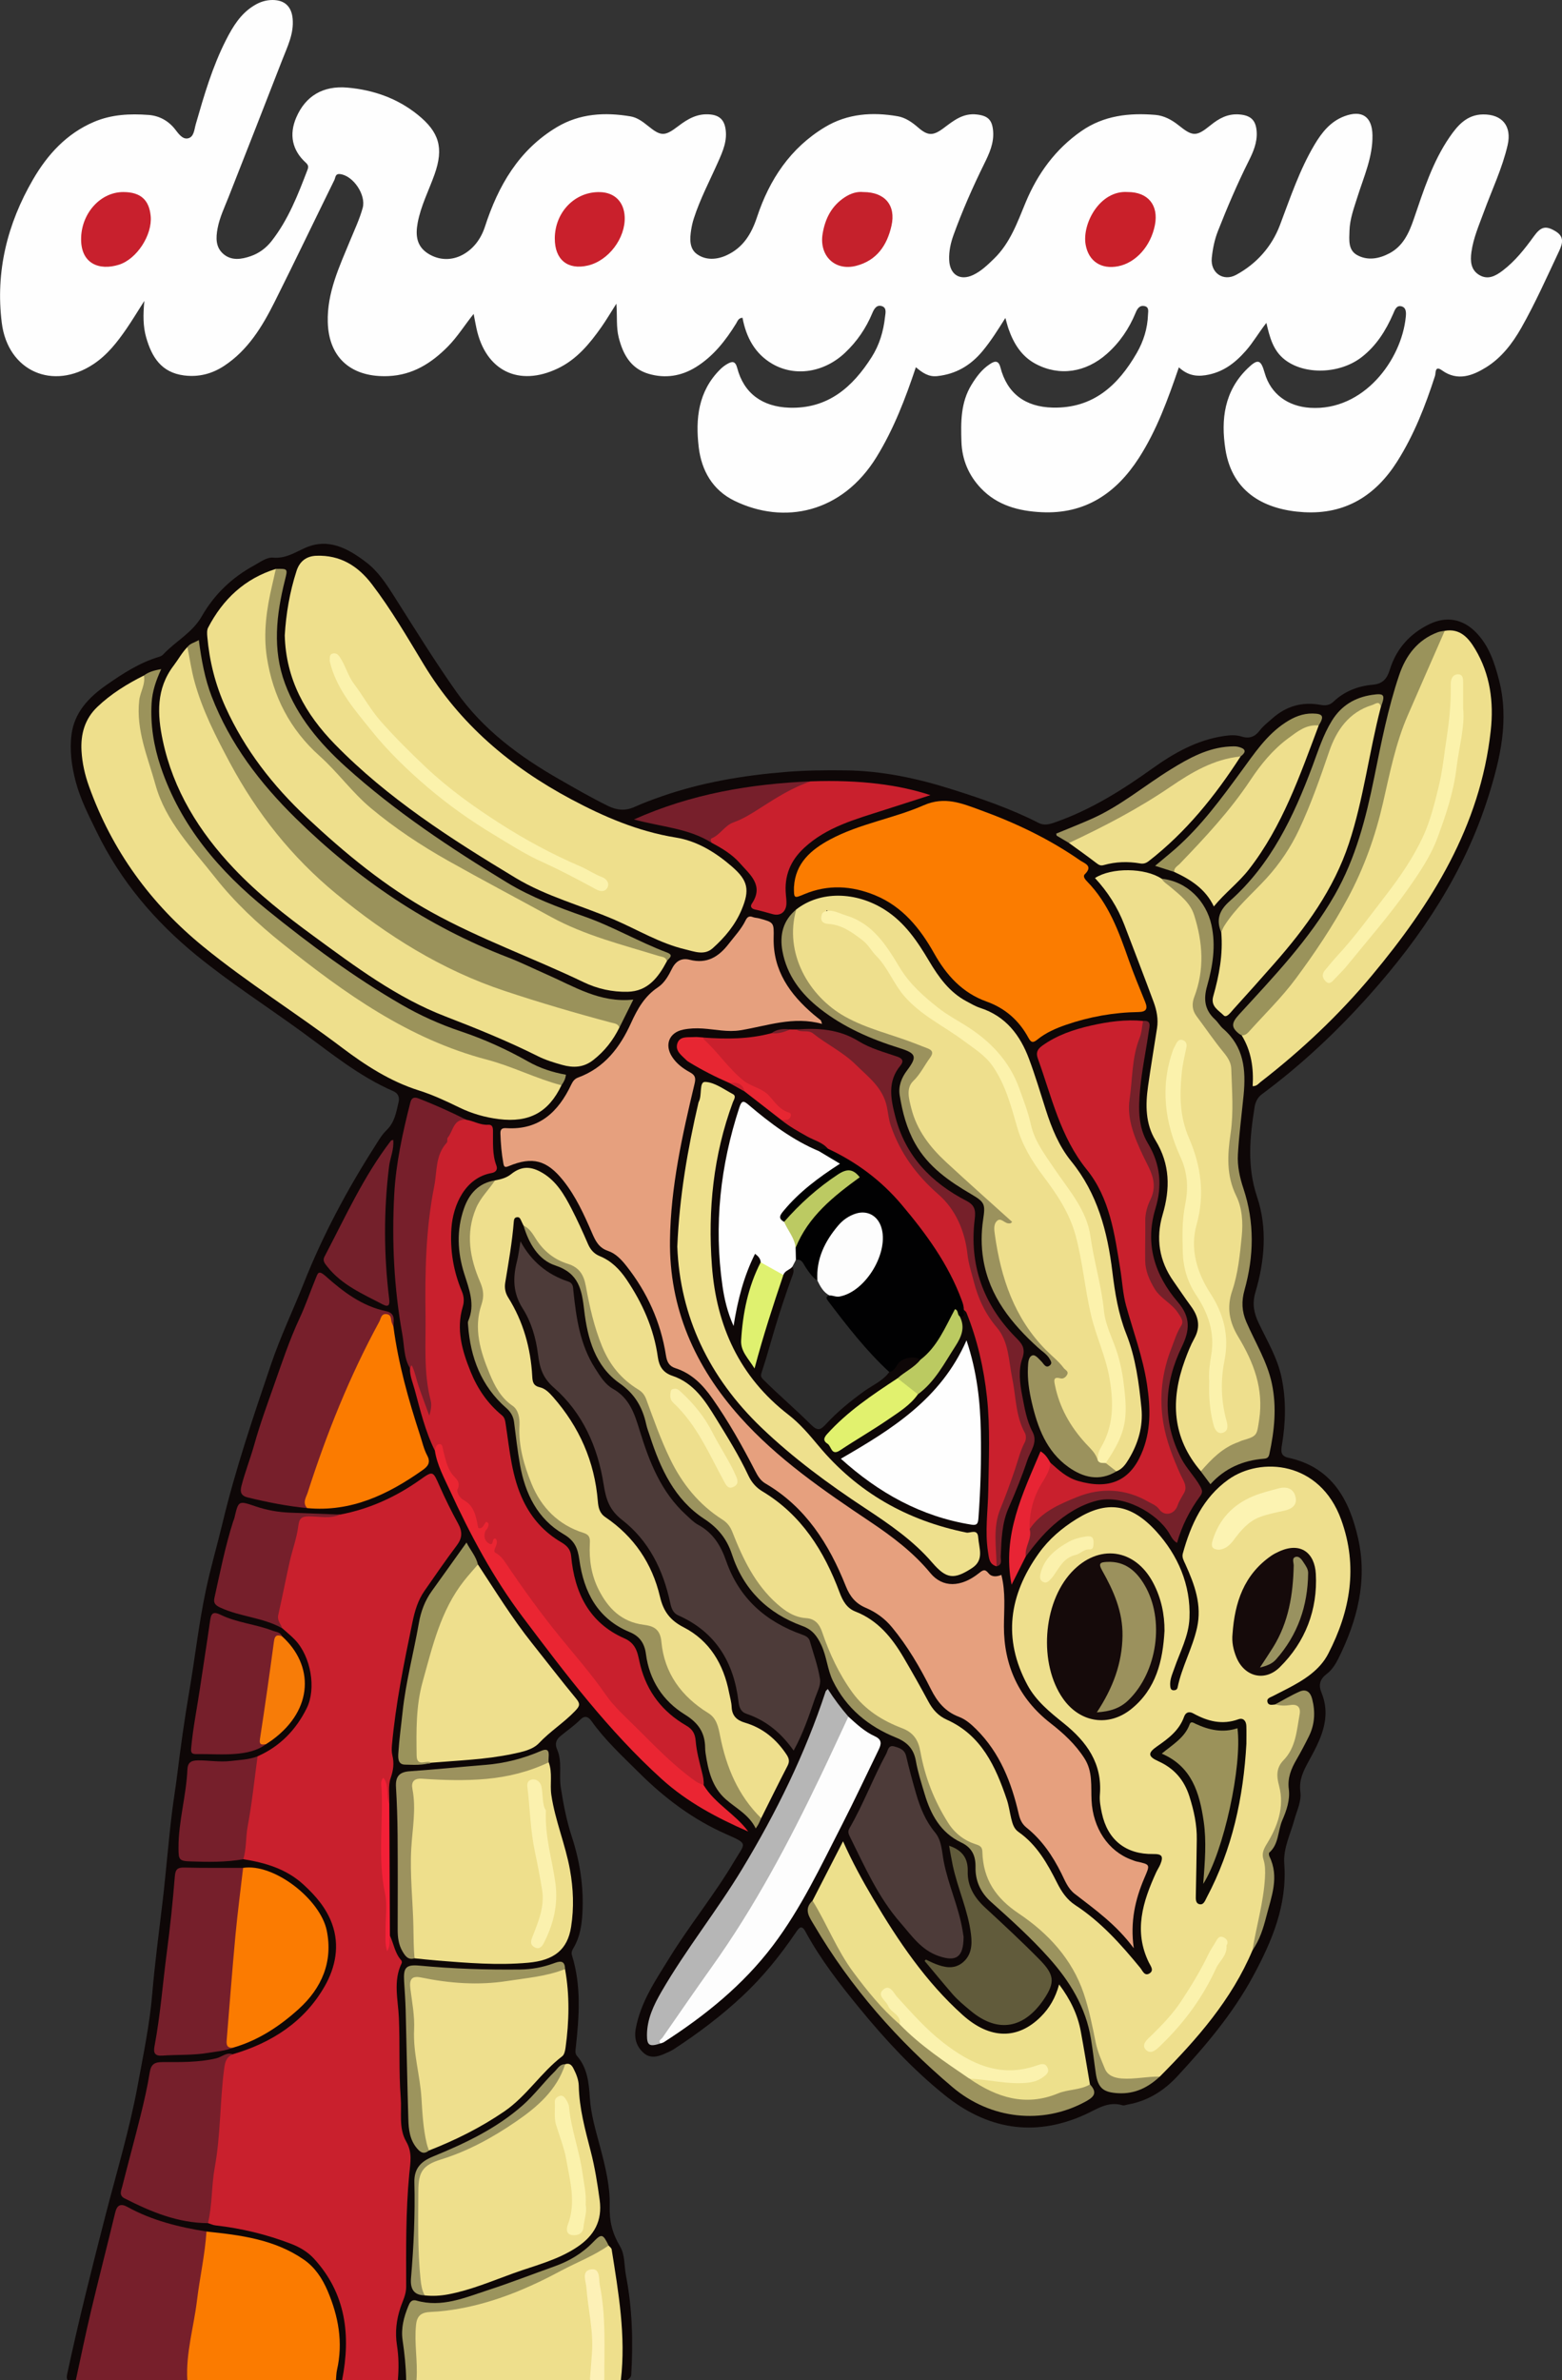 <?xml version="1.0" encoding="UTF-8"?>
<svg id="Capa_1" data-name="Capa 1" xmlns="http://www.w3.org/2000/svg" viewBox="0 0 756.49 1152.04">
  <rect x="0" y="0" width="756.49" height="1152.04" fill="#333333" stroke="none"/>
  <defs>
    <style>
      .cls-1 {
        fill: #ea2532;
      }

      .cls-1, .cls-2, .cls-3, .cls-4, .cls-5, .cls-6, .cls-7, .cls-8, .cls-9, .cls-10, .cls-11, .cls-12, .cls-13, .cls-14, .cls-15, .cls-16, .cls-17, .cls-18, .cls-19, .cls-20, .cls-21, .cls-22, .cls-23, .cls-24, .cls-25, .cls-26, .cls-27, .cls-28, .cls-29, .cls-30, .cls-31, .cls-32, .cls-33, .cls-34, .cls-35, .cls-36, .cls-37, .cls-38, .cls-39, .cls-40, .cls-41, .cls-42, .cls-43, .cls-44, .cls-45, .cls-46, .cls-47, .cls-48, .cls-49, .cls-50, .cls-51, .cls-52, .cls-53, .cls-54, .cls-55, .cls-56, .cls-57, .cls-58, .cls-59, .cls-60, .cls-61, .cls-62, .cls-63, .cls-64, .cls-65 {
        stroke-width: 0px;
      }

      .cls-2 {
        fill: #e82434;
      }

      .cls-3 {
        fill: #9b9359;
      }

      .cls-4 {
        fill: #b6b6b6;
      }

      .cls-5 {
        fill: #761f2b;
      }

      .cls-6 {
        fill: #fefefe;
      }

      .cls-7 {
        fill: #e72632;
      }

      .cls-8 {
        fill: #c9202c;
      }

      .cls-9 {
        fill: #fdf1b7;
      }

      .cls-10 {
        fill: #f32037;
      }

      .cls-11 {
        fill: #fbf1ae;
      }

      .cls-12 {
        fill: #fcf2ac;
      }

      .cls-13 {
        fill: #e1f16e;
      }

      .cls-14 {
        fill: #0e0707;
      }

      .cls-15 {
        fill: #dff16f;
      }

      .cls-16 {
        fill: #9c925e;
      }

      .cls-17 {
        fill: #f77c08;
      }

      .cls-18 {
        fill: #fbf1ac;
      }

      .cls-19 {
        fill: #9b925a;
      }

      .cls-20 {
        fill: #e6a07e;
      }

      .cls-21 {
        fill: #9a935d;
      }

      .cls-22 {
        fill: #fb7c00;
      }

      .cls-23 {
        fill: #010102;
      }

      .cls-24 {
        fill: #fbf2ad;
      }

      .cls-25 {
        fill: #74202b;
      }

      .cls-26 {
        fill: #615b3b;
      }

      .cls-27 {
        fill: #9b925d;
      }

      .cls-28 {
        fill: #c9202d;
      }

      .cls-29 {
        fill: #2d2d2d;
      }

      .cls-30 {
        fill: #eedf8d;
      }

      .cls-31 {
        fill: #9c945d;
      }

      .cls-32 {
        fill: #9a925b;
      }

      .cls-33 {
        fill: #ca202d;
      }

      .cls-34 {
        fill: #fb7b00;
      }

      .cls-35 {
        fill: #9b945d;
      }

      .cls-36 {
        fill: #150a0a;
      }

      .cls-37 {
        fill: #9a935b;
      }

      .cls-38 {
        fill: #fbf2ac;
      }

      .cls-39 {
        fill: #fbf2ab;
      }

      .cls-40 {
        fill: #4d3b39;
      }

      .cls-41 {
        fill: #9b935c;
      }

      .cls-42 {
        fill: #9b925c;
      }

      .cls-43 {
        fill: #771f2b;
      }

      .cls-44 {
        fill: #eee08d;
      }

      .cls-45 {
        fill: #c5212c;
      }

      .cls-46 {
        fill: #fb7b01;
      }

      .cls-47 {
        fill: #ede08c;
      }

      .cls-48 {
        fill: #bbca61;
      }

      .cls-49 {
        fill: #fbf1ad;
      }

      .cls-50 {
        fill: #999260;
      }

      .cls-51 {
        fill: #9b935b;
      }

      .cls-52 {
        fill: #bcca62;
      }

      .cls-53 {
        fill: #fcf3b2;
      }

      .cls-54 {
        fill: #c8202d;
      }

      .cls-55 {
        fill: #eedf8c;
      }

      .cls-56 {
        fill: #9b935f;
      }

      .cls-57 {
        fill: #9b915d;
      }

      .cls-58 {
        fill: #75212a;
      }

      .cls-59 {
        fill: #c9202a;
      }

      .cls-60 {
        fill: #fdfdfd;
      }

      .cls-61 {
        fill: #fbf2ae;
      }

      .cls-62 {
        fill: #9b935e;
      }

      .cls-63 {
        fill: #76202a;
      }

      .cls-64 {
        fill: #0c0806;
      }

      .cls-65 {
        fill: #9a9360;
      }
    </style>
  </defs>
  <path class="cls-14" d="M196.7,1152.04h-4c-.52-.65-1.14-1.35-1.15-2.17-.11-12.33-3.55-24.87,2.23-36.84,1.35-2.79,1.48-5.78,1.38-8.78-.58-16.46.08-32.94,1.38-49.3.6-7.56.32-14.13-2.4-21.21-2.29-5.97-1.79-12.85-1.76-19.25.08-17.63-1.2-35.21-1.21-52.82,0-3.32-.14-6.66.69-9.92.43-1.71.16-3.33-.59-4.84-1.63-3.3-2.54-6.84-3.71-10.31-.55-20.71-.55-41.42-.44-62.12.51-6.26.19-12.54,1.79-18.81,1.25-4.89-.46-10.12-.01-15.36,1.75-20.49,6.64-40.38,10.63-60.44.73-3.66,2.29-7.08,4.58-9.91,5.67-7.02,9.78-15.1,15.52-22.06,2.6-3.14,2.83-6.58.82-10.23-3.46-6.28-6.58-12.73-9.28-19.37-1.43-3.52-2.83-4.04-6.15-1.66-12.16,8.73-25.24,15.53-40.36,17.57-11.07-.12-22.15-.19-33.15-1.71-3.65-.5-7.08-1.78-10.6-2.75-2.84-.79-4.69-.11-5.62,3.06-3.65,12.43-6.54,25.05-9.4,37.67-.83,3.67-.02,5.8,3.76,7.26,4.68,1.81,9.46,3.24,14.3,4.27,4.64.99,8.86,2.71,12.97,4.9,16.56,11.2,19.93,31.76,8.26,48.07-5.42,7.57-12.22,13.05-20.73,16.56-6.45,2.83-13.33,2.1-20.08,2.41-.98.05-1.97-.27-2.97-.31-8.78-.41-8.78.43-9.5,7.94-1,10.55-3.68,20.91-3.85,31.6-.09,5.55.37,6.25,6.06,6.39,7.63.18,15.27.13,22.86-.88,19.45,1.59,33.64,11.43,43.48,27.95,2.43,4.08,3.71,8.75,3.43,13.39-.77,12.76-4.25,24.5-13.95,33.74-9.03,8.6-19.04,15.57-30.69,20.1-2.19.85-4.39,1.56-6.76,1.61-10.85,3.64-22.03,4.49-33.37,4.06-3.27-.12-4.65,1.9-5.32,4.83-3.12,13.6-5.67,27.32-9.52,40.75-1.19,4.15-2.01,8.41-3.28,12.53-.95,3.09-.1,4.85,2.74,6.45,11.52,6.46,23.91,9.77,36.99,10.81,9.42,1.99,18.98,3.14,28.36,5.51,24.47,6.2,36.06,21.18,39.19,46.16.86,6.86.76,13.57-.16,20.35-.27,2-.27,4.04-2.41,5.12h-3c-1.94-2.26-.86-4.73-.47-7.14,2.48-15.6-.53-30.01-9.39-43.13-3.13-4.63-7.1-8.49-12.24-10.66-8.56-3.63-17.34-6.71-26.67-7.72-4.78-.52-9.36-2.36-14.25-2.02-12.59-1.76-24.72-5.03-36.2-10.63-4.82-2.35-5.48-2-6.78,3.24-5.11,20.64-10.88,41.12-14.88,62.05-1.04,5.44-1.58,11.25-5.1,16h-4c-.57-1-.35-2.03-.15-3.06,5.42-25.38,11.8-50.52,18.25-75.65,5.5-21.43,11.97-42.66,15.96-64.43,2.66-14.52,5.7-28.98,6.95-43.82,1.27-15.03,3.3-30.05,5.06-45.06,1.7-14.53,2.8-29.13,4.62-43.65.72-5.76,1.69-11.47,2.4-17.24,1.67-13.5,3.54-27,5.84-40.4,2.81-16.36,4.62-32.89,8.07-49.12,2.31-10.89,5.46-21.61,8.06-32.45,6.26-26.09,14.88-51.45,23.49-76.82,4.56-13.42,10.69-26.21,15.91-39.37,9.12-22.97,20.71-44.69,33.98-65.51,1.88-2.95,3.59-6.06,6.12-8.5,3.88-3.74,4.65-8.72,5.77-13.57.55-2.39-.31-4.27-2.66-5.28-16.39-7.09-30.05-18.37-44.31-28.75-16.96-12.34-34.65-23.67-50.92-36.95-20.26-16.54-36.81-36.08-48.31-59.73-3.87-7.94-7.92-15.77-10.19-24.38-1.97-7.48-3.01-15.13-2.03-22.76,1.38-10.68,8.33-17.97,16.71-23.84,7.91-5.54,16.02-10.84,25.42-13.69.79-.24,1.65-.57,2.2-1.16,5.96-6.42,14.18-10.54,18.69-18.44,6.1-10.69,14.66-18.87,25.47-24.75,2.94-1.6,6.05-4.02,9.13-3.75,6.12.54,10.53-2.51,15.64-4.76,11.25-4.95,20.75.39,29.46,7.01,5.63,4.27,9.56,10.2,13.31,16.11,9.92,15.61,19.61,31.35,30.28,46.47,12.97,18.39,30.56,31.37,49.8,42.39,7.81,4.47,15.59,8.96,23.67,12.94,4.38,2.16,8.44,2.51,12.87.52,4.25-1.91,8.63-3.54,13.03-5.08,19.45-6.81,39.55-10.16,60.05-11.85,9.83-.81,19.63-.91,29.44-.78,17.41.25,34.31,3.83,50.85,9.05,14.46,4.56,28.81,9.45,42.35,16.39,2.63,1.34,5.1.7,7.71-.2,17.35-6.01,32.66-15.6,47.49-26.22,10.33-7.4,21.36-13.62,34.25-15.6,3.01-.46,6.01-.7,8.91.22,3.71,1.17,6.45.08,8.73-2.93,1.72-2.27,4-3.99,6.13-5.87,6.67-5.91,14.4-8.16,23.15-6.57,2.46.45,4.5.33,6.43-1.51,5.28-5.04,11.9-7.58,18.93-8.2,5.16-.46,7.04-3.03,8.41-7.43,3.14-10.04,9.68-17.32,19.14-21.91,8.13-3.94,16.02-2.6,22.42,3.86,6.34,6.4,9.05,14.61,11.24,23.05,5.05,19.42.69,38.08-5.09,56.45-11.52,36.59-32.25,67.77-57.58,96.13-15.8,17.69-33,33.88-52.09,48.02-2.18,1.62-3.19,3.84-3.59,6.35-2.32,14.51-3.69,28.73,1.22,43.36,5.08,15.16,3.68,31.01-.83,46.27-1.62,5.51-.69,9.97,1.61,14.81,4.07,8.56,9.04,16.79,11.04,26.19,2.31,10.85,2.06,21.83.23,32.71-.56,3.35-.63,5.49,3.18,6.31,21.03,4.58,29.54,20.37,33.73,39.13,4.56,20.37-.43,39.58-9.51,57.9-1.41,2.84-3.17,5.66-5.67,7.55-3.33,2.52-4.14,5.29-2.61,9.04,5.12,12.51-.63,23.12-6.32,33.52-2.55,4.66-4.62,8.99-3.89,14.55.61,4.69-1.71,9.08-2.92,13.56-1.9,7.03-5.43,13.71-4.87,21.28,1.47,20.01-6,37.6-15.19,54.55-9.74,17.97-22.9,33.52-36.72,48.42-6.42,6.92-14.36,11.9-23.96,13.56-.82.14-1.72.57-2.46.35-7.17-2.15-12.55,2.01-18.58,4.69-24.48,10.9-47.1,6.85-67.68-9.72-15.24-12.27-28.48-26.55-40.87-41.65-9.74-11.86-19.16-23.92-26.48-37.47-1.86-3.45-3.16-1.64-4.53.38-7.6,11.2-16.04,21.66-25.96,30.93-10.26,9.59-21.42,17.98-33.15,25.65-1.4.91-2.96,1.52-4.48,2.21-3.51,1.6-7.2,2.4-10.31-.44-3.37-3.09-4.59-6.96-3.7-11.76,2.38-12.84,9.57-23.28,16.21-34.05,9.88-16.04,21.87-30.66,31.47-46.88,5.31-8.98,7.17-8.24-3.98-13.16-16.09-7.1-29.8-17.44-42.18-29.77-8.02-7.99-16.39-15.65-22.99-24.95-1.52-2.15-3.28-2.8-5.36-.72-2.96,2.96-6.4,5.32-9.61,7.97-2.17,1.79-2.87,3.72-1.64,6.56,2.54,5.84.81,12.19,1.75,18.29,1.26,8.09,2.78,16.08,5.33,23.84,3.99,12.16,5.89,24.58,5.13,37.4-.34,5.72-1.22,11.25-4.17,16.27-.68,1.16-1.34,2.26-.88,3.73,4.58,14.64,3.52,29.53,1.89,44.44-.17,1.52-.5,3.11.56,4.32,5.07,5.81,5.76,13.06,6.21,20.17.52,8.42,3.01,16.36,5.12,24.37,2.43,9.23,4.75,18.75,4.5,27.98-.21,7.61,1.32,13.46,5.03,19.68,2.46,4.12,1.94,9.39,2.86,14.13,3.1,15.95,3.48,32.06,2.53,48.24-.26,1.15-1.12,1.79-2.03,2.37h-3c-1.33-1.61-.81-3.45-.69-5.25,1.23-19.88-2.03-39.32-5.84-58.69-1.4-2.03-2.89-5.11-5.65-2.19-8.26,8.75-19.14,12.38-30.02,16.02-11.04,3.69-21.75,8.33-32.99,11.42-7.06,1.94-14.11,3.98-21.57,2.07-3.25-.83-4.76.92-5.87,3.84-2.88,7.54-1.53,15.07-.51,22.65.46,3.41,1.44,6.92-.84,10.13Z"/>
  <path class="cls-28" d="M164.68,733.1c14.19-2.68,27.01-8.51,38.76-16.84,6.33-4.48,6.21-4.31,9.44,3.01,2.74,6.21,5.76,12.32,9.03,18.27,2.11,3.84,2.01,6.91-.66,10.46-5.43,7.22-10.56,14.66-15.71,22.08-3.18,4.58-4.69,9.81-5.81,15.24-4.08,19.66-8.1,39.32-9.9,59.36-.15,1.63-.19,3.37.19,4.93.95,3.84.49,7.24-.84,11.09-1.29,3.75-.52,8.21-.65,12.36-3.55-1.36-1.52-4.79-2.41-6.71.09,11.91-.55,24.21.2,36.44.71,11.56,1.59,23.09,1.48,34.69,0,.63.47-.75,1.03-.62,1.88,3.95,2.39,8.52,5.47,11.94.28.31.44,1.05.26,1.4-4.25,8.59-1.77,17.67-1.38,26.4.57,12.96-.08,25.94.9,38.86.54,7.06-1.07,14.64,2.62,21.05,3.13,5.44,2.05,10.12,1.49,15.98-1.7,17.99-1.52,36.18-1.47,54.28.01,3.98-1.7,6.93-2.8,10.26-1.95,5.95-2.66,11.84-1.67,18.11.88,5.56.93,11.24.44,16.89h-27c4.25-21.66,1.9-41.87-13.67-58.82-2.93-3.19-6.84-5.54-11.12-7.17-11.78-4.5-23.9-7.46-36.42-8.87-1.28-.14-2.52-.73-3.77-1.12-1.06-1.25-1.13-2.7-.87-4.23,2.01-11.78,2.57-23.73,4.29-35.55,1.69-11.64,1.35-23.48,2.97-35.17.53-3.82,1.54-6.36,5.65-6.79,18.88-5.54,34.69-15.71,44.53-32.96,5.18-9.08,7.37-19.63,3.52-30.2-2.77-7.58-7.91-13.55-13.84-18.97-8.3-7.59-18.43-10.57-29.16-12.27-1.75-2.83-.9-5.99-.37-8.74,2.32-12.1,3.24-24.39,5.5-36.49.31-1.64.56-3.3,1.81-4.57,10.86-4.79,18.6-12.78,23.82-23.31,4.67-9.43,2.05-24.9-5.63-33.01-1.93-2.04-4.15-3.79-6.24-5.68-3.01-2.04-3.56-4.8-2.96-8.27,2.53-14.57,6.47-28.82,9.67-43.23.72-3.24,2.75-3.77,5.56-3.39,5.25.71,10.49.26,15.73-.15Z"/>
  <path class="cls-34" d="M100,1080.13c16.51,1.7,32.92,3.79,47.09,13.54,5.46,3.76,9,9.16,11.56,15.15,5.26,12.3,7.58,24.98,4.56,38.3-.36,1.59-.35,3.27-.51,4.91h-71.99c-2.49-3.66-1.76-7.8-1.13-11.63,3.09-18.72,5.79-37.5,8.85-56.22.24-1.44.16-3.05,1.56-4.06Z"/>
  <path class="cls-55" d="M294.75,1086.88c.51.62,1.37,1.19,1.48,1.88,3.33,20.96,6.96,41.91,4.46,63.28h-8c-1.59-1.78-1.48-3.98-1.49-6.13-.04-6.8-.12-13.6.01-20.4.14-7.2-2.31-14.04-2.65-21.17-.06-1.26-.48-2.64-2.11-3.43-1.79,1.98-.98,4.3-.81,6.5.83,11.05,3.5,21.95,2.55,33.14-.34,3.94-.11,7.99-2.5,11.48h-83.99c-.31-.39-.79-.79-.8-1.24-.37-8.75-1.94-17.48-.6-26.26.68-4.46,3.39-6.6,7.85-6.83,25.11-1.3,47.24-11.5,69-22.97,5.67-2.99,11.07-6.75,17.61-7.86Z"/>
  <path class="cls-43" d="M100,1080.13c-.73,11.26-3.26,22.27-4.61,33.44-1.55,12.82-5.43,25.36-4.67,38.46h-53.99c2.43-11.13,4.69-22.29,7.33-33.37,3.79-15.94,7.9-31.81,11.74-47.74.91-3.76,2.75-4.45,5.95-2.69,11.93,6.58,24.93,9.76,38.25,11.89Z"/>
  <path class="cls-35" d="M294.75,1086.88c-7.19,5.05-15.43,8.15-23.12,12.27-15.35,8.23-31.39,15.03-48.67,18.21-4.71.87-9.51,1.48-14.29,1.68-4.3.18-6.66,1.46-7.17,6.21-.96,8.97.92,17.86.21,26.78h-5c-.1-6.48-.78-12.91-1.73-19.32-.85-5.75.61-11.21,2.76-16.46.64-1.56,1.4-3.44,4-2.7,12.2,3.48,23.29-1.39,34.43-5.01,10.9-3.54,21.59-7.72,32.38-11.56,7.16-2.55,13.51-6.32,18.82-11.84,3.96-4.12,4.65-3.9,7.39,1.74Z"/>
  <path class="cls-9" d="M285.68,1152.04c.33-4.28.65-8.55.99-12.83.86-10.82-1.88-21.34-2.67-32.01-.23-3.05-2.59-8.12,2.31-8.77,4.54-.61,3.62,4.81,4.18,7.61,3.06,15.19,2.13,30.63,2.19,46h-7Z"/>
  <path class="cls-30" d="M239.74,571.35c2.77-.54,5.41-1.13,7.78-3.02,5-3.98,9.55-3.98,15.24-.59,6.76,4.02,10.52,10.53,13.97,17.19,2.9,5.6,5.51,11.36,8.01,17.15,1.2,2.78,2.93,4.77,5.7,5.91,5.6,2.29,9.65,6.37,12.97,11.29,7.73,11.45,13.28,23.81,15.18,37.57.64,4.6,2.57,7.58,7.1,9.1,10.24,3.42,15.73,11.91,20.98,20.46,5.57,9.06,11.23,18.09,15.75,27.75,1.52,3.24,3.67,5.81,6.82,7.7,18.91,11.35,29.89,28.87,37.38,48.93,1.55,4.15,3.53,7.63,7.66,9.24,10.86,4.23,17.68,12.62,23.33,22.23,4.13,7.02,8.13,14.12,11.99,21.29,2.12,3.93,4.72,6.93,8.99,8.85,16.72,7.5,23.6,22.59,29.02,38.65,1,2.97,1.4,6.15,2.15,9.22.6,2.43,1.26,4.88,3.49,6.43,8.93,6.23,14.04,15.36,18.77,24.77,2.13,4.23,4.71,8.03,8.74,10.66,12.44,8.12,22.17,19.03,31.49,30.39,1.11,1.36,2.03,4.13,4.42,2.69,2.41-1.46.57-3.6-.25-5.28-7.47-15.22-2.95-29.46,3.48-43.56.62-1.36,1.49-2.6,2.06-3.98,1.61-3.93.79-5.06-3.45-4.99-13.21.22-22.09-6.78-24.87-19.79-.62-2.91-1.2-5.97-.96-8.89,1.26-15.13-6.39-25.66-17.38-34.5-6.76-5.44-13.53-10.86-17.73-18.68-12.03-22.4-8.88-43.54,5.51-63.68,4.91-6.88,11.18-12.2,18.35-16.65,14.48-8.98,26.23-7.61,38.69,6.17,10.2,11.27,16.67,25.65,15.95,41.9-.38,8.68-4.57,16.24-7.33,24.23-.97,2.82-2.31,5.55-1.98,8.67.11,1.08.38,1.96,1.71,1.96.95,0,1.65-.43,1.84-1.33,2.04-9.98,7.18-18.93,9.41-28.87,2.5-11.14-1.19-21.01-5.62-30.79-.77-1.7-1.77-3.33-1.26-5.18,3.87-14.07,9.8-27.04,22.04-35.8,15.68-11.22,44.34-8.97,54.64,19.33,8.3,22.81,4.44,44.26-6.24,64.95-4.15,8.05-11.93,12.82-19.86,16.95-2.36,1.23-4.75,2.41-7.11,3.63-1.15.59-2.86,1.01-2.5,2.65.45,2.01,2.28,1.46,3.74,1.34,2.04-.79,4.24-.83,6.36-1.05,5.26-.55,7.52,1.74,6.77,7.07-1.09,7.78-2.53,15.49-7.84,21.78-2.41,2.86-3.34,6.12-2.24,9.78,3.34,11.14-1.07,20.89-5.65,30.53-.94,1.98-2.22,3.7-1.73,6.01,2.76,12.91-1.49,25.06-4.15,37.36-.55,2.55-1.11,5.19-2.5,7.51-10.1,23.96-26.87,43.01-44.89,61.15-6.38,2.47-13.04,2.63-19.69,2-4.28-.41-7.13-3.08-8.89-7.11-3.29-7.53-4.64-15.59-6.26-23.5-4.5-21.95-17.48-37.9-35.32-50.09-9.65-6.6-15.79-14.61-16.65-26.29-.28-3.78-1.98-5.94-5.41-7.47-6.49-2.88-10.81-8.01-14.13-14.26-5.2-9.79-9.1-20.01-11.01-30.93-.82-4.66-3.1-7.67-7.63-9.58-8.31-3.5-16.27-7.75-22.29-14.78-7.7-8.99-12.63-19.57-16.62-30.54-1.87-5.14-4.74-7.65-10.22-8.69-9.67-1.82-15.57-9.31-21.06-16.63-5.4-7.21-9.34-15.36-12.5-23.83-1.01-2.71-2.25-5.23-4.81-6.79-18.1-11.04-26.28-29.02-33.44-47.71-.48-1.24-.93-2.51-1.26-3.79-1.6-6.2-4.72-11.14-10.34-14.66-11.76-7.36-14.46-20.25-18.51-32.1-1.7-4.97-2.33-10.37-3.03-15.67-.49-3.72-1.9-7.28-5.82-8.66-9.96-3.5-16.99-10.21-21.96-19.33-.31-.57-.76-1.1-1.28-1.53-.43-.9-.89-1.78-1.28-2.69-.35-.81-.78-1.46-1.8-1.37-1.3.11-1.54,1.01-1.63,2.08-.78,9.95-2.54,19.76-4.15,29.59-.42,2.56.04,4.96,1.42,7.17,7.32,11.67,10.91,24.5,11.66,38.16.15,2.74.47,4.6,3.78,5.35,2.5.57,4.51,2.64,6.31,4.68,12.69,14.46,20.11,31.18,21.67,50.4.25,3.09.83,5.84,3.66,7.75,13.85,9.39,22.65,22.36,26.46,38.56,1.62,6.87,4.72,11.29,11.46,14.75,12.51,6.43,19.35,17.84,22,31.65.44,2.28,1.14,4.56,1.23,6.86.18,4.35,2.47,6.49,6.45,7.66,8.66,2.55,15.19,7.96,20.15,15.45,1.22,1.85,1.56,3.33.47,5.43-4.35,8.4-8.52,16.89-12.76,25.35-2.88.44-4.23-1.74-5.5-3.57-7.38-10.62-13.34-21.96-15.54-34.85-.99-5.78-3.39-9.83-8.37-13.34-11.34-7.99-18.64-19-20.31-33.05-.56-4.66-2.77-6.9-7.1-7.39-16.88-1.93-26.1-18.54-27.44-33.61-.15-1.66-.16-3.34-.02-4.99.29-3.49-1.24-5.32-4.47-6.78-14.7-6.61-23.53-18.07-26.82-33.8-1.26-6-2.57-11.95-2.5-18.19.05-4.37-1.5-8.3-5.54-11.13-4.36-3.06-6.43-8.03-8.51-12.74-5.34-12.12-8.71-24.52-4.03-37.74,1.06-2.98-.31-5.47-1.38-8.11-4.83-11.9-7.08-23.96-1.72-36.36,2.28-5.28,5.29-9.99,10.36-13.05Z"/>
  <path class="cls-20" d="M398.11,495.59c-13.92-3.86-26.56.98-39.44,3.08-6.26,1.02-12.26-.44-18.37-.84-3.21-.21-6.36-.09-9.43.54-6.85,1.4-9.15,7.39-5.34,13.21,2.17,3.32,5.24,5.59,8.6,7.43,2.43,1.33,2.96,2.59,2.27,5.49-5.95,24.91-11.57,49.91-11.92,75.7-.45,33.14,12.15,61.25,33.84,85.57,18.21,20.42,40.65,35.74,63.2,50.85,10.66,7.14,20.82,14.79,29.08,24.8,5.86,7.11,14.69,7.05,23.51.04,1.93-1.53,2.85-2.17,4.63.02,1.65,2.04,4.16,1.67,6.23.81,2.16,8.51,1.26,16.66,1.24,24.89-.05,18.86,7.21,34.94,22.46,46.81,6.33,4.92,12.13,10.23,16.54,17.11,4.13,6.45,3.09,13.5,3.44,20.36.67,13.37,8.04,24.61,19.45,28.74.78.28,1.55.63,2.35.81,6.74,1.49,6.6,1.42,3.8,7.95-4.44,10.36-6.96,21.09-5.16,34.04-8.41-11.42-18.69-18.67-28.61-26.35-3.29-2.55-4.71-6.41-6.48-9.95-4.21-8.43-9.39-16.1-16.81-22.04-2.22-1.78-3.19-3.91-3.82-6.66-3.51-15.27-9.1-29.55-20.49-40.91-2.5-2.49-5.18-4.86-8.44-6.09-6.64-2.5-10.51-7.23-13.63-13.46-5.29-10.55-11.26-20.76-18.84-29.93-3.48-4.21-7.76-7.29-12.71-9.4-4.87-2.08-7.63-5.45-9.65-10.51-8.08-20.28-19.41-38.24-38.91-49.65-2.44-1.43-3.73-3.67-4.96-6.06-6.25-12.13-12.94-24-20.79-35.18-4.58-6.52-9.98-12.06-17.84-14.57-3.07-.98-4.1-3.04-4.6-6.26-2.52-16.09-9.08-30.49-19.17-43.27-2.4-3.04-5.21-6-8.78-7.2-4.61-1.54-6.2-4.93-7.88-8.82-3.83-8.84-7.81-17.64-13.89-25.25-7.9-9.9-14.89-11.81-26.44-6.99-1.93.8-2.26.27-2.57-1.4-.88-4.75-1.26-9.54-1.43-14.37-.09-2.42,1.08-2.73,3.03-2.61,15.73.92,25-7.85,31.24-21.02.76-1.6,1.67-2.88,3.32-3.48,12.8-4.69,20.33-14.6,25.69-26.43,3.08-6.78,6.57-12.98,12.99-17.24,3.24-2.15,5.15-5.68,6.86-9.09,1.87-3.73,4.73-5.24,8.54-4.26,8.34,2.15,14.08-1.44,18.93-7.74,2.84-3.69,6.08-7.08,8.14-11.31.79-1.62,1.7-2.32,3.51-1.61.91.36,1.96.35,2.92.6,7.36,1.98,7.31,1.99,7.16,9.47-.32,15.89,7.91,27.35,19.37,37.11,1.13.96,2.33,1.86,3.48,2.8.1.09.11.29.61,1.76Z"/>
  <path class="cls-55" d="M137.92,307.46c.6-10.22,2.36-20.85,5.71-31.17,1.47-4.52,4.67-7.12,9.61-7.29,11.49-.41,20.06,4.87,26.81,13.7,9.42,12.32,17.2,25.73,25.2,38.95,17.42,28.78,41.91,49.48,71.28,65.16,16.12,8.61,32.57,15.64,50.77,18.58,10.35,1.67,19.29,7.2,27.19,14.05,7.83,6.79,8.71,11.29,4.67,20.91-3.09,7.37-8.11,13.37-13.98,18.61-4.08,3.64-8.83,1.62-13.31.56-12.26-2.9-23-9.48-34.43-14.4-15.86-6.84-32.83-11.21-47.72-20.18-31.23-18.83-61.94-38.45-87.62-64.78-14.1-14.46-23.66-31.23-24.19-52.7Z"/>
  <path class="cls-30" d="M385.68,440.16c11.52-8.96,28.79-8.79,42.98.28,9.58,6.13,15.65,15.21,21.29,24.7,4.63,7.8,9.82,15.08,18.08,19.49,2.2,1.17,4.38,2.48,6.73,3.24,12.33,4,19.31,13.16,23.61,24.68,3.02,8.09,5.49,16.38,8.12,24.61,2.85,8.93,6.38,17.62,12.3,24.9,12.72,15.63,17.57,34.02,19.93,53.45,1.25,10.23,2.85,20.34,6.71,30.06,4.57,11.51,6.17,23.79,7.38,36.02.87,8.83-1.59,17.15-6.2,24.76-1.47,2.43-3.1,4.75-5.92,5.82-2.96.02-4.94-1.2-5.49-4.27.24-1.52.93-2.86,1.78-4.09,8.02-11.57,7.9-24.27,5.39-37.38-1.51-7.87-3.71-15.5-6.66-22.95-3.84-9.71-3.12-20.41-6.32-30.24-1.97-6.08-1.6-12.51-3.58-18.55-2.79-8.47-8-15.39-12.9-22.75-6.15-9.24-13.14-18.27-15.66-29.81-4.41-20.22-14.88-36.26-33.61-46.65-13.56-7.52-24.62-17.93-32.2-31.92-3.64-6.73-9.56-11.98-15.51-16.76-3.02-2.43-7.44-2.66-11.15-4.12-1.54-.61-3.24-.83-4.41-2.17-1.06,4.35-1,5.03,2.35,5.64,13.69,2.48,21.37,12.49,27.95,23.12,6.56,10.6,14.51,19.35,25.19,25.73,7.44,4.45,14.45,9.51,21.17,15,5.53,4.52,8.41,10.72,11.09,16.96,1.76,4.1,3.3,8.38,4.27,12.78,2.48,11.31,7.86,21.14,15.1,30.05,10.61,13.05,16.2,28.16,18.35,44.66,1.88,14.4,5.92,28.19,10.29,42.05,4.56,14.48,7.14,29.67-1.5,44.05-1.21,2.02-1.41,4.44-2.68,6.43-.3.21-.74.4-.89.21-8.33-10.3-17.66-20-20.59-33.59-.74-3.42-2.76-7.34,3.23-8.44,1.8-.33.69-1.79,0-2.72-2.67-3.63-5.83-6.83-9.08-9.93-10.72-10.22-16.78-23.02-20.46-37.1-1.68-6.44-3.48-12.9-3.7-19.59-.16-5.09,1.56-6.48,5.88-5.93-11.28-11.15-24.46-20.69-35.07-32.93-6.76-7.8-11.89-16.44-11.96-27.29-.02-3.73.84-6.92,3.85-9.29,2.32-1.83,3.19-4.63,4.78-6.94,2.31-3.36,1.17-5.11-2.35-6.17-9.25-2.79-18.14-6.61-27.23-9.85-21.08-7.53-33.18-22.62-35.72-44.97-.49-4.29.21-8.65,3.01-12.32Z"/>
  <path class="cls-22" d="M384.54,429.28c.66-11.56,8.34-18.05,17.49-22.96,14.29-7.66,30.6-10.11,45.29-16.53,10.27-4.49,18.52-.93,27.43,2.3,17.07,6.19,33.35,13.94,48.29,24.33,2.18,1.52,6.54,2.63,2.33,6.75-1.04,1.02.15,2.49,1.11,3.47,10.46,10.67,15.36,24.26,20.16,37.95,2.42,6.89,5.24,13.64,7.99,20.42,1.39,3.42.38,4.78-3.27,4.84-12.05.19-23.78,2.29-35.17,6.22-4.88,1.69-9.62,3.75-13.66,7.01-2.05,1.66-3.06,1.82-4.45-.75-4.51-8.35-11.24-14.32-20.23-17.53-11.8-4.21-19.49-12.76-25.46-23.38-6.79-12.09-15.31-22.63-28.59-28.09-11.32-4.66-22.84-5.34-34.35-.49-4.92,2.07-4.98,2.07-4.93-3.55Z"/>
  <path class="cls-55" d="M271.92,525.31c-6.22,13.09-15.64,18.2-30.32,16.37-6.65-.83-13.05-2.65-19.07-5.58-6.44-3.14-12.92-6.16-19.75-8.32-13.84-4.38-25.83-12.15-37.24-20.76-22.04-16.64-45.53-31.27-66.97-48.73-25.62-20.86-44.33-46.6-55.49-77.74-1.97-5.49-3.26-11.17-3.6-17.03-.48-8.21,1.59-15.56,7.65-21.35,6.64-6.34,14.39-11.12,22.57-15.21,1.44,1.35,1.18,3,.79,4.65-2.57,10.93-2.6,21.72,1.66,32.3.37.93.78,1.87.93,2.85,2.95,19.65,14.48,34.7,26.26,49.73,19.43,24.77,43.1,44.63,69.04,62.22,16.64,11.29,34.09,20.85,52.58,28.53,7.98,3.32,16.6,4.82,24.87,7.38,8.59,2.66,16.52,7.13,25.34,9.12.75.17.95.83.74,1.57Z"/>
  <path class="cls-30" d="M581.59,712.14c-13.97-16.31-14.79-34.52-7.71-53.83,1.31-3.58,2.72-7.18,4.56-10.5,3.19-5.77,1.91-10.77-1.75-15.71-2.87-3.87-5.51-7.91-8.3-11.85-7.02-9.91-8.71-20.85-5.32-32.32,3.72-12.57,3.64-24.39-3.45-35.97-4.9-8.02-4.89-17.15-3.61-26.2,1.33-9.38,2.89-18.72,4.35-28.08.69-4.4-.15-8.66-1.66-12.72-4.62-12.47-9.41-24.88-14.16-37.3-3.24-8.48-8.06-16-14.23-22.66,8.03-5.21,24.34-4.99,32.25.31,14.13,6.7,19.44,18.82,20.41,33.5.52,7.86-.11,15.64-2.92,23.12-1.38,3.69-1.06,7.17,1.4,10.38,4.05,5.28,7.4,11.1,11.96,15.97,3.17,3.38,4.53,7.34,4.55,11.8.04,12.47.6,24.96-1.57,37.35-.86,4.94-.82,9.99,1.37,14.71,5.44,11.78,6.09,24.01,3.72,36.61-1.14,6.05-1.71,12.29-3.62,18.1-2.46,7.47-.39,13.74,3.31,19.89,3.54,5.89,6.04,12.21,8.56,18.56,3.65,9.19,1.4,18.38.56,27.58-.23,2.54-1.82,4.24-4.41,4.8-8.47,1.84-15.24,6.42-20.91,12.83-.87.99-1.8,2.03-3.38,1.63Z"/>
  <path class="cls-28" d="M210.62,702.16c-4.65-9.31-7.03-19.39-9.73-29.34-.94-3.47-2.46-6.86-2.34-10.58-.29-1.52-.51-3.1,1.74-1.53,1.27.89,1.64,2.47,2.09,3.89,1.65,5.22,3.25,10.45,5.1,15.16-1.51-5.97-2.62-12.42-2.29-19.05.38-7.66-.69-15.27-.91-22.9-.39-13.79.75-27.58,1.32-41.34.28-6.76.98-13.86,2.88-20.59.36-1.29.81-2.63.61-3.92-1.59-10.71,5.34-18.42,9.42-27.13,1.56-3.33,3.95-4.25,7.3-2.85,3.58.6,6.82,2.68,10.62,2.43,2.11-.14,2.31,1.4,2.33,3.02.08,5.63-.42,11.3,1.66,16.76.74,1.95-.37,3.25-2.31,3.59-12.87,2.23-18.72,15.57-19.48,26.71-.73,10.66.95,20.82,5.08,30.62,1.01,2.4,1.17,4.83.43,7.31-3.33,11.04-.33,21.35,3.76,31.46,3.33,8.25,8.23,15.47,15.18,21.16,1.43,1.17,1.59,2.73,1.85,4.42,1.94,12.59,2.88,25.41,8.6,37.15,4.11,8.44,10.08,15.06,18.16,19.81,2.59,1.53,4.6,3.25,4.92,6.76,1.63,17.72,8.68,32.33,25.76,39.82,6.44,2.82,6.49,8.19,7.78,13.2,3.3,12.88,10.81,22.44,22.18,29.02,3.06,1.77,4.31,3.85,4.6,7.47.41,5.04,1.76,10.03,3,14.96.53,2.12,1.02,4.18.85,6.36-1.34.94-2.71.42-3.7-.38-4.64-3.79-9.91-6.77-14.21-10.96-10.23-9.98-20.28-20.17-29.85-30.77-5.42-6.01-9.71-13.01-15.1-19.13-9.44-10.71-17.9-22.21-26.49-33.6-2.69-3.57-4.49-7.78-7.15-11.42-1.08-1.48-1.88-3.3-3.59-4.07-2.98-1.34-2.54-3.42-1.6-5.74-2.79,1.45-4.06-.52-5.01-2.48-.9-1.86-.81-3.88.66-5.83-2.7,1.41-4.38,1.49-4.92-2.19-.63-4.33-2.26-8.37-6.51-10.66-1.25-.67-2.17-1.96-2.23-3.19-.39-7.55-6.61-12.88-7.56-20.15-.31-2.36-1.31-2.29-2.92-1.29Z"/>
  <path class="cls-55" d="M322.93,465.34c-4.12,7.77-9.21,14.51-19,14.71-7.39.16-14.6-1.43-21.28-4.64-24.41-11.72-50.05-20.8-73.79-33.95-22.26-12.33-41.7-28.38-60.22-45.7-16.47-15.41-30.05-32.86-39.4-53.43-4.92-10.83-7.81-22.27-8.84-34.14-.13-1.45-.24-3.18.39-4.39,7.17-13.8,17.75-23.74,32.83-28.44,1.97,2.6.3,5.15-.31,7.59-3.4,13.73-4.91,27.5-1.49,41.46,3.39,13.85,9.33,26.27,19.76,36.31,6.59,6.35,12.77,13.09,18.98,19.82,13.23,14.35,29.44,24.89,46.27,34.41,21.71,12.27,43.17,25.06,66.17,34.87,11.65,4.97,24.1,7.59,36.08,11.61,1.86.62,4.73.5,3.85,3.92Z"/>
  <path class="cls-40" d="M384.37,847.34c-6.07-8.62-13.4-14.62-22.84-17.81-2.79-.94-3.54-3.2-3.86-5.83-2.28-19.15-11.04-33.77-29.22-41.84-2.53-1.12-3.31-3.5-3.86-6.05-3.39-15.88-10.36-30.08-23.22-40.06-6.26-4.86-7.89-10.03-9.02-17.25-2.83-18.12-10.19-34.7-24.14-46.88-5.61-4.9-6.86-9.89-7.67-16.23-1-7.79-3.2-15.47-7.38-22.03-4.73-7.41-4.86-14.76-2.82-22.73.78-3.04,1.1-6.19,1.73-9.81,5.25,9.71,12.99,16.12,23.19,19.51,2.43.81,2.26,2.82,2.47,4.87,1.38,12.91,3.21,25.69,10.41,37,2.44,3.82,4.82,7.83,8.75,10.05,8.02,4.52,10.45,12.12,12.92,20.18,4.65,15.14,10.36,29.85,22.55,40.89,1.84,1.67,3.62,3.58,5.77,4.73,7.17,3.84,10.97,10.06,13.54,17.46,6.28,18.07,19.14,29.44,36.88,35.71,1.61.57,3.14,1.31,3.65,3.1,1.76,6.14,3.99,12.21,4.95,18.48.45,2.96-1.46,6.34-2.52,9.45-2.86,8.38-5.68,16.79-10.26,25.08Z"/>
  <path class="cls-55" d="M299.97,497.36c-3.06,6.19-7.15,11.44-12.68,15.75-4.76,3.71-9.76,3.8-15.03,2.33-3.99-1.11-8.03-2.35-11.72-4.2-14.59-7.29-29.64-13.41-44.86-19.27-23.51-9.05-43.56-24.08-63.71-38.82-13.7-10.02-27.07-20.5-38.75-32.84-16.71-17.66-29.33-37.88-34.4-61.96-2.63-12.47-3.31-24.94,5.33-36.25,2.2-2.88,3.98-6.24,6.61-8.91,1.79-.33,1.89,1.14,2.01,2.16,2.3,20.33,11.42,38.01,21,55.65,17.15,31.61,41.67,56.07,70.8,76.66,27.95,19.75,59.11,31.71,91.77,40.51,6.59,1.78,13.06,3.96,19.72,5.51,1.88.44,4.07.88,3.89,3.66Z"/>
  <path class="cls-55" d="M699.7,305.34c7.46-1.3,11.52,3.46,14.74,8.85,7.29,12.17,9.06,25.63,7.54,39.46-5.09,46.29-28.61,83.78-57.54,118.48-16.01,19.2-34.18,36.29-53.96,51.61-1,.77-1.77,2.02-3.81,2,.55-8.69-.66-17.05-5.3-24.59,8.31-7.47,15.04-16.42,22.3-24.8,8.79-10.13,16.18-21.51,22.92-33.19,2.99-5.18,5.54-10.62,8.48-15.83,6.62-11.72,10.63-24.5,13.01-37.55,4.94-27.13,15.63-52.14,26.64-77.09,1.19-2.7,2.41-5.52,4.98-7.35Z"/>
  <path class="cls-55" d="M265.75,853.02c1.92,5.13.5,10.52,1.27,15.78,1.82,12.38,6.8,23.92,9.01,36.18,1.66,9.21,2.01,18.4.56,27.65-1.74,11.18-8.32,16.24-20.77,17.38-14.76,1.34-29.48.11-44.2-1.07-3.62-.29-7.23-.71-10.84-1.06-1.19-1.11-1.47-2.57-1.56-4.09-1.4-23.25-2.87-46.5-.32-69.76.28-2.53-.29-4.98-.44-7.46-.27-4.63,1.27-6.45,5.84-6.91,2.32-.23,4.67-.24,6.99-.06,17.12,1.36,33.9.06,50.08-6.21,1.38-.54,2.84-1.04,4.36-.37Z"/>
  <path class="cls-28" d="M508.72,708.01c4.04,3.55,7.81,7.19,13.36,8.8,14.9,4.33,24.86.08,30.57-12.81,4.89-11.02,4.62-22.41,2.81-34.19-2-13.03-6.59-25.22-10.07-37.78-1.58-5.71-1.87-11.78-2.82-17.67-2.74-17-5.08-34.46-16.24-48.25-12.9-15.93-17-35.28-23.68-53.7-.98-2.7-.41-4.44,2.07-6.23,7.15-5.14,15.27-7.88,23.66-9.78,8.26-1.87,16.67-3.05,25.21-2.25,1.61,2.4.52,4.88,0,7.22-1.71,7.59-2.44,15.41-3.98,22.93-2.9,14.16,1.05,26.33,7.51,38.11,4.51,8.22,2.2,15.9.2,23.97-2.39,9.65-1.94,19.49-.23,29.17.92,5.18,4.03,9.46,8.24,12.74,2.12,1.65,3.89,3.61,5.62,5.65,2.92,3.44,3.12,6.83,1.1,11.01-7.43,15.38-10.5,31.47-6.4,48.4,1.49,6.14,3.59,12.15,6.59,17.69,3.55,6.55,3.21,12.48-.83,18.62-2.83,4.29-6.35,5.4-10.44,2.2-7.96-6.23-16.75-8.9-26.92-8.53-6.66.24-12.36,2.6-17.91,5.53-5.51,2.91-11.74,5.01-15.11,10.97-.43.76-1.37.85-2.24.59-1.97-1.86-1.55-4.26-1.28-6.5,1.17-9.73,5.79-18,11.21-25.91Z"/>
  <path class="cls-33" d="M400.93,555.98c-2.64-3.1-6.6-4-9.96-5.88-4.3-2.41-8.59-4.8-12.45-7.9.75-1.15,3.04-1.18.56-3.8-6.51-6.88-15.04-10.77-22.19-16.56-6.16-4.99-10.56-11.84-16.26-17.39-.61-.59-.64-1.51.04-2.25,11.09.83,22.11.8,32.96-2.11,2.97-.84,6.02-1.3,9.06-1.81.99,0,1.99.02,2.98.03,11.1-.22,18.42,7.35,26.54,13.12,2.8,1.99,5.05,4.84,7.72,7.05,6.74,5.58,10.22,12.8,11.99,21.21,3.05,14.46,9.61,27.02,22.02,35.6,6.58,4.56,7.85,12.12,11.93,18.05,4.69,6.83,3.84,14.96,5.96,22.38,2.56,8.97,4.87,17.86,11.55,24.95,4.69,4.99,4.51,11.98,6.48,18.08,2.62,8.1,2.02,16.76,4.12,24.97.37,1.45.44,3.02,1.27,4.27,3.57,5.34,2.15,10.36.26,16.07-3.33,10.1-7.8,19.79-10.52,30.1-1.37,5.18-2.29,10.3-1.5,15.75.38,2.65.97,5.65-.84,8.23-3.6-.93-3.67-4.01-4.12-6.83-1.6-9.93-.07-19.86.1-29.79.25-15.14.99-30.32-.65-45.37-1.53-13.95-4.62-27.67-9.91-40.78-.23-.57-.87-.97-1.32-1.44-3.08-4.94-4.92-10.47-7.39-15.7-7.14-15.1-17.76-27.75-28.72-39.97-6.94-7.74-15.96-13.48-25.06-18.77-1.69-.98-3.78-1.45-4.66-3.51Z"/>
  <path class="cls-55" d="M273.73,999.13c1.95-.62,3.06.25,3.95,1.97,1.39,2.7,2.55,5.55,2.62,8.5.24,10.92,3.12,21.33,5.81,31.77,2,7.73,3.24,15.55,4.31,23.46,1.39,10.18-2.69,17.3-10.86,22.78-9.41,6.31-20.32,8.9-30.76,12.66-10.46,3.77-20.7,8.18-31.73,10.26-3.81.72-7.56.92-11.38.5-2.57-1.36-3.01-3.86-3.23-6.37-1.45-16.25-.7-32.54-.67-48.81,0-5.23,3.2-8.6,8-10.35,10.48-3.83,20.7-8.17,30.24-14.05,12.55-7.73,24.8-15.7,31.4-29.69.5-1.06,1.45-1.81,2.29-2.62Z"/>
  <path class="cls-30" d="M273.65,953.09c2.31,12.69,1.99,25.4.24,38.11-.2,1.43-.59,3.32-1.59,4.08-10.33,7.88-17.24,19.3-28.06,26.7-11.42,7.81-23.67,13.91-36.51,18.93-2.83-1.25-2.61-4.05-3.11-6.39-1.29-6.04-.98-12.29-2.01-18.34-3.08-18.06-3.61-36.36-5.32-54.55-.4-4.26,2.17-6.36,7.19-5.69,5.11.68,10.25,1.15,15.34,1.86,14.67,2.03,28.83-.92,43.1-3.33,3.55-.6,6.97-2.41,10.73-1.38Z"/>
  <path class="cls-30" d="M231.46,757.25c8.48,12.88,16.58,26.02,26.21,38.11,7.14,8.95,14.1,18.05,21.4,26.87,2.17,2.62,1.58,3.71-.56,5.94-5.38,5.65-12.04,9.79-17.42,15.5-3.1,3.29-8.16,4.29-12.75,5.26-13.04,2.75-26.33,3.17-39.54,4.28-1.1.57-2.29.2-3.42.37-3.76.57-5.01-1.29-5.09-4.77-.26-11.32.26-22.52,2.59-33.7,2.9-13.94,8.24-27.02,13.53-40.08,2.96-7.32,7.87-13.69,15.05-17.79Z"/>
  <path class="cls-47" d="M393.53,919.97c4.78-9.31,9.56-18.62,14.76-28.73,4.48,10.01,9.39,18.97,14.59,27.76,12.16,20.54,25.49,40.3,43.36,56.32,13.4,12.01,26.81,11.81,37.81.85,4.2-4.18,7.13-9.15,8.89-15.65,5.46,7.27,9,14.61,10.52,22.86,1.56,8.5,2.96,17.03,4.42,25.54.18,1.25-.63,1.99-1.6,2.17-10.53,1.97-20.26,7.62-31.52,6.44-8.5-.89-16.1-3.9-23.31-8.2-1.02-.61-1.82-1.45-2.06-2.68,1.92-2.87,4.78-2.01,7.16-1.33,6.71,1.9,13.53,1.37,20.33,1.42,1,0,2.02,0,2.97-.3,2.37-.76,5.98-1.75,5.3-4.23-.85-3.11-3.97-.63-5.91-.05-9.11,2.68-17.89,1.1-26.34-2.23-15.01-5.91-25.67-17.48-36.25-29.03-1.8-1.96-3.4-4.09-5.52-5.74-.53-.41-1.19-.77-1.82-.4-.96.56-.65,1.51-.23,2.18,1.76,2.82,3.83,5.43,6.07,7.88,1.47,1.59,2.63,3.1.89,5.18-2.54.97-3.64-1.25-4.92-2.51-10.84-10.7-20.09-22.67-27.57-35.95-3.35-5.95-6.02-12.26-9.27-18.27-.55-1.01-1.13-2.05-.76-3.29Z"/>
  <path class="cls-44" d="M328.02,603.37c1.04-24.41,5.01-47.14,10.25-69.67.04-.16.1-.32.18-.47,1.65-3.17.08-9.62,3-9.55,4.55.11,9.09,3.56,13.48,5.89,1.81.96.47,2.68-.02,4-9.44,25.56-12.13,52.04-10.13,79.01,2.16,29.19,13.37,53.89,37.05,72.18,5.53,4.27,10.08,9.64,14.56,15.01,18.84,22.62,42.93,36.22,71.67,42.04,1.84.37,5.4-2.04,5.69,2.31.34,5.22,3.09,10.92-3.02,14.89-8.71,5.65-12.36,5.32-19.25-2.67-9.25-10.74-20.77-18.6-32.44-26.3-17.81-11.74-34.98-24.35-50.38-39.13-25.17-24.17-39.33-53.55-40.64-87.53Z"/>
  <path class="cls-55" d="M668.74,342.27c-5.72,21.84-8.31,44.41-15.43,65.93-7.41,22.4-20.97,40.93-36.32,58.36-6.47,7.35-12.99,14.66-19.58,21.91-1.32,1.46-3.39,4.41-4.75,3.02-2.36-2.41-6.49-4.32-5.08-9.26,2.87-10.09,4.8-20.35,3.89-30.93-.07-4.96,3.12-8.15,6.14-11.45,9.21-10.05,19.26-19.35,26.28-31.29,6.72-11.44,11.08-23.85,15.5-36.22,2.3-6.45,4.56-12.81,8.03-18.77,4.01-6.9,9.8-11.22,17.24-13.51,1.84-.56,4.58-1.9,4.08,2.22Z"/>
  <path class="cls-23" d="M400.93,555.98c13.87,6.46,25.88,15.42,35.74,27.11,11.8,13.98,22.56,28.66,29.02,46.04.59,1.58,1.14,3.1,1.07,4.8-.97.87,1.83,4.09-1.99,3.18-1.54-.49-2.09-1.49-1.64-3.06-1.03,3.29-2.62,6.34-4.33,9.32-1.82,3.17-3.47,6.5-5.85,9.28-1.97,2.3-3.48,5.41-7.2,5.51-2.7-2.11-9.08-.95-10.98,2.16-1.04,1.7-2.01,3.31-4.1,3.8-2,.62-3.12-.84-4.19-2-8.93-9.76-17.79-19.58-25.38-30.45-1.27-1.82-3.76-4.29.73-5.59,7.42.87,12.74-2.72,17.1-8.18,3.9-4.88,6.68-10.32,7.32-16.64.56-5.49-1.56-10.75-5.09-12.09-4.96-1.88-9.07.05-12.66,3.49-7.73,7.38-11.22,16.64-11.93,27.11-.7,1.67-1.71,1.87-2.86.48-1.24-1.5-2.89-2.81-3.63-4.55-1.13-2.68-3.59-3.96-5.33-5.97-.47-1.65-.38-3.35-.36-5.04,1.06-7.75,6.46-12.97,11.14-18.49,4.51-5.33,9.84-9.9,15.46-14.1,1.02-.76,3.38-1.17,2.13-3.16-1.01-1.61-2.94-1.47-4.49-.51-4.39,2.71-8.77,5.43-12.75,8.74-4.47,3.73-9.03,7.35-12.45,12.17-.87,1.22-2.04,2.21-3.67,2.36-3.36-2.35-3.55-3.82-.34-7.37,5.47-6.06,11.38-11.67,18.17-16.28,1.1-.75,2.23-1.46,3.32-2.22,3.6-2.53,3.56-2.63-.15-4.88-1.59-.96-3.96-1.16-4.1-3.75,1.1-1.58,2.85-.87,4.29-1.23Z"/>
  <path class="cls-43" d="M148.79,729.97c-9.74-.94-19.3-2.85-28.8-5.16-3.31-.81-3.8-2.67-3.08-5.48,1.76-6.85,4.37-13.43,6.28-20.25,2.7-9.66,6.17-19.12,9.51-28.6,3.85-10.9,7.48-21.87,12.38-32.38,2.93-6.28,5.17-12.87,7.81-19.29.99-2.41,1.26-4.31,4.79-1.15,8.5,7.59,17.68,14.57,29.31,16.99,4.58.95,3.66,4.36,3.55,7.46q-4.61-4.44-7.91,1.98c-12.76,24.66-23.18,50.29-31.83,76.66-.99,3.02-.94,6.23-2.01,9.21Z"/>
  <path class="cls-32" d="M299.97,497.36c-.66-1.94-2.36-1.96-4-2.4-17.33-4.61-34.52-9.66-51.55-15.32-30.47-10.12-57.06-26.81-81.62-47.04-21.43-17.64-38.36-38.92-51.48-63.42-6.77-12.64-13.26-25.31-17.09-39.16-1.52-5.5-2.33-11.21-3.46-16.82,1.23-1.78,3.27-2.06,5.52-3.39,1.27,9.65,2.9,18.68,6.23,27.31,8.86,22.94,23.37,41.92,40.76,59,29.77,29.25,63.58,52.23,102.67,67.25,6.35,2.44,12.47,5.5,18.71,8.23,13.29,5.81,25.86,13.96,42.06,12.22-2.52,5.06-4.63,9.31-6.74,13.55Z"/>
  <path class="cls-60" d="M410.88,830.89c3.93,3.61,7.9,7.27,12.76,9.49,3.73,1.7,3.19,3.9,1.83,6.68-5.9,12.1-11.59,24.3-17.73,36.28-10.23,19.96-19.75,40.29-33.4,58.34-14.49,19.16-32.78,33.87-52.75,46.75-.54.35-1.22.47-1.84.7-1.1-1.88-1.17-1.93.61-4.35,5.61-7.63,10.99-15.43,16.43-23.19,21.14-30.13,40.25-61.45,55.74-94.91,4.61-9.95,9.98-19.54,13.89-29.83.88-2.32,1.68-4.95,4.46-5.96Z"/>
  <path class="cls-6" d="M468.09,648.76c5.13,15.35,6.65,29.7,6.93,44.19.27,13.98-.12,27.95-1.16,41.91-.19,2.55-.66,3.56-3.35,3.13-24.45-3.92-45.01-15.42-63.28-31.93,24.63-14.24,48.37-28.87,60.85-57.29Z"/>
  <path class="cls-34" d="M148.79,729.97c-2.46-2.53-.5-5.28.21-7.48,9.17-28.6,20.32-56.39,34.71-82.81.77-1.41.84-3.9,3.46-3.61,2.63.28,2,2.65,2.6,4.23.23.61.51,1.21.77,1.81,2.37,18,7.28,35.38,12.9,52.59,1.08,3.31,1.85,6.8,3.47,9.83,1.87,3.49.14,5.36-2.24,7.04-16.74,11.81-34.58,20.4-55.88,18.4Z"/>
  <path class="cls-46" d="M117.74,904.1c14.97-2.3,37.4,15.17,40.51,30.35,3.07,14.99-2.36,27.82-13.61,37.99-9.29,8.4-19.63,15.2-31.84,18.72-4.23,1.33-4.44-1.73-4.5-4.41-.11-5.32.63-10.62,1.08-15.9,1.74-20.52,3.56-41.04,5.87-61.51.23-2.07.79-3.9,2.48-5.23Z"/>
  <path class="cls-5" d="M112.75,994.33c-3.06,1.31-3.74,3.54-4.18,6.89-2.1,15.9-1.66,32.01-4.56,47.85-1.63,8.9-1.15,18.12-3.29,27-14.65-.08-27.7-5.52-40.44-12.02-2.8-1.43-1.56-3.77-1.09-5.66,2.86-11.36,5.98-22.66,8.8-34.04,1.75-7.06,3.4-14.16,4.54-21.34.62-3.9,2.42-4.9,5.97-4.9,8.78,0,17.56.22,26.26-1.83,2.66-.63,4.92-3.12,7.99-1.96Z"/>
  <path class="cls-5" d="M117.74,904.1c-1.25,10.87-2.69,21.73-3.71,32.62-1.55,16.68-2.82,33.39-4.19,50.1-.18,2.19-.49,4.57,2.96,4.33-3.79,1.57-7.97,1.82-11.89,2.48-7.3,1.24-14.87.82-22.31,1.35-3.63.26-4.37-1.38-3.79-4.43,2.86-15.13,3.99-30.48,6-45.72,1.6-12.12,2.87-24.3,3.85-36.49.28-3.52,1.24-4.48,4.67-4.39,9.46.24,18.94.12,28.41.14Z"/>
  <path class="cls-40" d="M466.68,937.58c-.09,9.92-3.66,12.07-12.05,9.2-8.51-2.91-13.14-9.93-18.54-16.11-10.72-12.25-17.23-27.06-24.38-41.45-.67-1.35-1.29-2.58-.36-4.19,6.75-11.64,11.44-24.29,17.84-36.1.83-1.54.97-4.44,3.87-3.62,2.5.71,5.05,1.44,5.81,4.72,1.43,6.13,3.08,12.21,4.83,18.26,1.96,6.73,4.56,13.13,9.15,18.66,3.29,3.97,3.28,9.25,4.21,14.06,2.18,11.26,7.13,21.74,9.07,33.05.25,1.47.47,2.94.57,3.52Z"/>
  <path class="cls-6" d="M396.64,557.2c3.23,1.93,6.47,3.86,10.16,6.07-10.3,6.64-19.69,13.61-27.25,22.74-1.68,2.02-2.95,3.7.2,5.39,4.18,3.15,5.88,7.39,5.58,12.53.05,1.96.09,3.91.14,5.87-.22,1.3-.14,2.75-1.73,3.34-1.24,1.54-3.63,1.84-4.33,3.97-4.6-.38-8.31-2.34-11-6.13-.1-1.79-1.18-2.92-2.73-4.11-5.41,10.78-8.35,22.12-10.41,34.95-3.02-6.84-4.46-13.09-5.37-19.39-4.23-29.46-1.05-58.24,8.19-86.45,1.17-3.57,2.16-3.17,4.57-1.11,10.39,8.84,21.28,16.98,33.98,22.33Z"/>
  <path class="cls-29" d="M383.74,613.15l1.73-3.34c2.83-.61,3.53,1.79,4.6,3.43,2.15,3.31,4.01,5.58,5.81,6.57,2.78,1.75,4.62,4.27,5.9,7.24-2.34.44-1.37,1.82-.63,2.79,9.13,12.04,18.39,23.97,29.54,34.27-3.13,4.29-8.05,6.32-12.17,9.28-6.64,4.78-12.92,9.9-18.45,15.88-2.69,2.91-4,3.6-7.45.16-7.4-7.36-15.38-14.15-22.81-21.53-1.4-1.39-1.5-1.97-.83-3.96,2.39-7.17,4.34-14.49,6.53-21.73,2.39-7.91,4.97-15.72,7.79-23.47.64-1.76,1.67-3.63.46-5.6Z"/>
  <path class="cls-4" d="M410.88,830.89c-4.47,9.55-8.86,19.14-13.42,28.65-15.35,32.08-31.97,63.43-52.69,92.46-8.09,11.34-15.98,22.82-23.92,34.27-.56.81-2.19,1.35-1.1,2.85-5.19,1.67-6.43.95-6.42-4.08.02-7.76,3.25-14.5,7.02-21.01,11.91-20.58,26.88-39.18,39.15-59.49,16.43-27.18,30.43-55.6,40.38-85.88.09-.26.39-.45,1.02-1.16,3.03,4.81,6.37,9.21,9.98,13.39Z"/>
  <path class="cls-28" d="M392.68,378.19c24.27-.85,43.07,1.76,57.93,6.69-8.02,2.57-15.33,4.91-22.64,7.27-13.65,4.4-27.6,8.09-38.56,18.29-6.67,6.21-9.66,13.6-8.8,22.62.14,1.49.33,2.99.25,4.48-.22,3.95-2.99,5.94-6.64,4.94-2.85-.78-5.69-1.63-8.57-2.25-1.82-.39-2.4-1.55-1.53-2.83,6-8.88-1-14.13-5.77-19.58-3.68-4.2-8.6-7.2-13.61-9.83-2.82-2.19-.27-3.29.99-4.52,4.77-4.7,10.64-7.83,16.49-10.82,4.87-2.49,9.44-5.45,14.05-8.31,5.13-3.19,10.32-5.75,16.42-6.14Z"/>
  <path class="cls-27" d="M535.55,708.18c1.71,1.33,3.43,2.67,5.14,4-8.26,5.02-16.18,2.95-23.25-2.09-10.65-7.59-14.94-19.2-17.76-31.39-1.27-5.5-2.12-11.1-1.84-16.8.11-2.18.15-5.01,2.03-5.8,1.57-.66,3.23,1.71,4.65,3.04.36.34.61.79.93,1.17.81.94,1.64,1.66,2.93.64,1.3-1.04.63-2.02.06-3.05-1.33-2.42-3.7-3.77-5.65-5.55-12.91-11.72-23.6-24.85-26.57-42.73-1.07-6.43-1.03-12.94-.07-19.37,1.08-7.27.87-8.34-5.59-12.12-10.87-6.36-21.05-13.36-27.41-24.74-4.05-7.25-6.1-15.07-7.4-23.14-.72-4.51.81-8.51,3.52-12.11,5.03-6.68,4.54-8.3-3.58-10.83-13.91-4.34-27.16-10.08-38.67-19.14-9.09-7.16-15.93-16.08-18.08-27.8-1.44-7.85.28-14.86,6.71-20.2-6.12,21.31,6.25,42.11,23.43,51.8,10.86,6.13,23.24,8.79,34.8,13.38,1.7.67,3.39,1.35,5.11,1.98,2.64.98,3.25,2.22,1.37,4.77-2.71,3.67-4.59,7.78-8.05,11.13-3.64,3.52-2.06,8.77-.95,13.23,2.62,10.53,9.02,18.78,16.79,25.98,10.57,9.79,21.35,19.34,32.01,28.96-.59.93-1.22.79-1.88.73-1.89-.16-3.55-2.85-5.36-1.23-1.84,1.65-1.42,4.41-1.1,6.67,2.91,20.94,9.41,40.35,24.67,55.8,2.9,2.94,6.22,5.47,8.7,8.81.73.98,2.52,1.55,1.63,3.21-.65,1.21-1.85,2.16-3.3,1.77-3.44-.94-3.05,1.04-2.62,3.18,2.18,10.9,7.46,20.19,14.9,28.31,2.32,2.53,4.99,4.78,5.87,8.31,1.47-.17,2.86-.07,3.86,1.24Z"/>
  <path class="cls-62" d="M253.56,593.22c2.92,1.31,4.45,4.03,6.02,6.5,3.73,5.9,8.94,10,15.4,12,5.63,1.75,7.75,5.37,8.73,10.72,1.82,9.94,3.98,19.73,7.88,29.24,3.73,9.1,9.39,15.92,17.56,20.91,1.97,1.2,3.08,2.66,3.88,4.85,3.56,9.67,6.97,19.37,11.49,28.7,5.89,12.16,14.01,22.18,25.4,29.42,2.42,1.54,3.78,3.46,4.8,6.05,5.07,12.92,11,25.34,21.7,34.78,4.07,3.59,8.38,6.47,14.04,6.84,4.14.27,6.38,2.79,7.7,6.69,3.54,10.43,8.19,20.37,14.67,29.3,6.05,8.34,14.54,13.66,23.99,17.25,5.54,2.1,7.91,5.69,8.92,11.32,2.21,12.36,6.71,23.92,13.49,34.57,3.29,5.16,7.9,8.6,13.57,10.4,2.21.7,2.92,1.53,2.98,3.68.36,13.17,6.46,22.28,17.61,29.75,14.21,9.52,25.9,22.08,31.52,38.85,2.57,7.66,4.14,15.68,5.75,23.62.91,4.47,2.77,8.55,4.45,12.67,1.33,3.25,4.54,4.45,8.16,4.72,6.19.46,12.26-1.03,18.41-.91-5.68,5.27-12.06,8.47-20.14,8.03-7.1-.39-9.75-2.37-10.82-9.56-.83-5.59-1.45-11.21-2.36-16.78-2.5-15.32-10.27-27.89-20.45-39.26-8.68-9.69-18.3-18.37-27.97-27.02-5.01-4.48-7.61-10.07-7.49-16.75.1-5.51-1.62-9.47-6.96-12-9.92-4.7-14.75-13.53-17.72-23.58-1.56-5.26-3.27-10.52-4.21-15.9-1.03-5.91-4.26-9.12-9.67-11.31-13.38-5.42-24-14.17-30.48-27.35-2.7-5.49-2.99-11.77-5.63-17.39-2.08-4.41-4.3-7.47-9.27-9.29-16.71-6.09-28.44-17.56-34.04-34.69-2.43-7.42-6.75-12.76-13.42-17.12-14.41-9.43-21.18-24.31-26.3-40.08-.62-1.9-1.37-3.77-1.79-5.71-1.79-8.21-5.48-14.65-12.8-19.77-11.91-8.33-15.61-21.74-17.21-35.28-1.18-10.01-2.48-18.03-14.11-21.85-8.13-2.67-12.78-10.75-15.29-19.27Z"/>
  <path class="cls-43" d="M225.82,541.99c-6.32-.6-6.28,5.48-8.98,8.66-.45.53.04,1.89-.42,2.39-5.64,6.09-4.67,13.81-6.13,21.16-4.13,20.76-4.49,41.74-4.2,62.61.19,13.66-1.02,27.6,2.51,41.16.57,2.18.08,4.63-.69,7.22-1.73-4.72-3.52-9.42-5.15-14.17-1.07-3.11-1.66-6.42-2.98-9.42-.73-1.67-.83.31-1.21.65-3.04-5-2.72-10.82-3.7-16.27-4.05-22.45-5.17-45.15-3.94-67.89.81-15.06,4.08-29.81,7.79-44.42.59-2.33,1.82-2.84,4.05-1.97,7.86,3.06,15.54,6.5,23.07,10.3Z"/>
  <path class="cls-51" d="M271.92,525.31c-12.33-3.24-23.72-9.16-36.08-12.4-37.9-9.95-68.96-32.13-98.93-56.09-11.96-9.56-23.25-20.08-32.68-32.06-11.02-14.01-24.03-27.12-28.94-44.94-3.67-13.32-9.47-26.28-7.87-40.79.46-4.15,3.12-7.78,2.28-12.08,2.17-1.6,4.62-2.44,8.37-3.06-2.56,5.58-4.3,10.71-4.64,16.35-.64,10.64,1.03,20.85,4.36,30.81,9.62,28.73,28.45,50.67,51.61,69.39,20.7,16.74,42.04,32.55,65.13,45.88,9.09,5.25,18.66,9.54,28.59,12.87,11.4,3.82,22.24,8.73,32.69,14.64,5.64,3.19,11.81,5.23,18.27,6.36-.23,2.08-1.09,3.64-2.17,5.11Z"/>
  <path class="cls-5" d="M128.84,844.23c-4.37,3.27-9.61,4.27-14.77,4.7-6.28.52-12.64,0-18.96.09-2.24.04-2.73-.61-2.53-2.84.86-9.75,2.84-19.33,4.26-28.99,1.59-10.8,3.33-21.58,4.86-32.39.48-3.43,1.03-5.2,5.19-3.18,7.95,3.86,16.97,4.51,25.18,7.7,1.64.64,3.72.63,4.53,2.69-1.26,1.11-2.25,2.28-2.54,4.1-2.29,14.43-4.68,28.85-6.2,43.39-.18,1.74-.01,3.29.99,4.73Z"/>
  <path class="cls-26" d="M448.4,948.48c1.48.68,2.93,1.44,4.44,2.04,4.49,1.78,9.12,2.81,13.26-.49,4.35-3.48,4.79-8.48,4.18-13.63-1.38-11.64-6.5-22.3-8.89-33.67-.63-2.99-1.12-6.01-1.73-9.34,6.48,2.18,9.2,6.13,9.02,12.46-.19,7.12,3.31,12.76,8.37,17.43,8.93,8.24,17.83,16.49,26.36,25.15,7.16,7.28,7.81,10.98,2.06,19.41-9.29,13.64-21.88,16.76-35.47,5.37-3.07-2.57-6.16-5.09-8.77-8.11-4.54-5.26-8.95-10.62-13.42-15.95.19-.22.39-.44.58-.67Z"/>
  <path class="cls-30" d="M638.66,351.16c-9.13,24.24-17.56,48.78-33.78,69.63-5.05,6.49-11.62,11.38-17.01,17.96-3.99-8.43-11.19-13.04-19.19-16.72-1.5-2.19.32-3.47,1.52-4.62,15.71-15.15,28.7-32.52,41.54-50.06,5.17-7.06,12.05-12.3,19.97-16.06,2.23-1.06,4.59-2.18,6.94-.13Z"/>
  <path class="cls-42" d="M239.74,571.35c-2.99,4.55-7.03,8.28-9.21,13.5-5.16,12.34-2.95,24.16,2.03,35.74,1.62,3.78,1.96,6.89.62,10.86-3.92,11.62-.52,22.7,3.91,33.38,2.46,5.93,5.38,11.67,11.14,15.6,2.87,1.97,3.54,6,3.35,9.57-.52,9.89,2.2,19.2,5.81,28.08,4.7,11.56,13.03,20.05,25.21,23.88,3.21,1.01,3.18,2.91,3.06,5.26-.4,7.79.76,15.3,4.3,22.27,4.57,9,11.02,15.55,21.77,16.95,4.43.57,8.01,1.77,8.6,8.3,1.39,15.12,9.73,26.46,22.68,34.43,4.05,2.49,4.88,6.69,5.75,11.09,2.97,15.05,8.69,28.83,19.89,39.81-.41.9-.79,1.82-1.23,2.7-.29.58-.68,1.11-1.4,2.25-3.29-6.7-9.54-9.72-14.54-14.13-6.65-5.87-8.54-14.03-9.78-22.37-.12-.82-.18-1.66-.19-2.49-.07-7.39-3.25-12.09-9.89-16.19-10.54-6.5-17.15-16.6-18.79-29.25-.67-5.15-3.01-8.6-7.8-10.58-15.59-6.44-22.26-19.35-24.44-35.01-.78-5.62-2.24-9.28-7.69-12.45-12.56-7.32-18.56-19.56-21.05-33.54-1.22-6.85-2.01-13.79-2.89-20.7-.36-2.82-1.68-4.96-3.77-6.79-12.13-10.6-17.35-24.4-18.5-40.07-.05-.66-.19-1.42.05-1.98,3.52-8.07.45-15.45-1.95-23.1-3.25-10.35-3.72-20.99-.1-31.39,2.48-7.13,7.05-12.37,15.04-13.63Z"/>
  <path class="cls-27" d="M581.59,712.14c5.14-5.91,10.54-11.47,18.2-14.14.62-.22,1.2-.59,1.83-.77,7.47-2.14,7.06-2.59,8.21-10.09,2.28-14.96-2.72-27.8-10.15-40.11-4.24-7.02-5.7-14.05-2.93-22.2,2.87-8.48,3.74-17.51,4.63-26.41.67-6.65.25-13.62-2.66-19.56-4.86-9.91-4.27-19.84-2.74-30.18,1.54-10.41.66-20.93.33-31.39-.09-2.95-1.68-5.46-3.69-7.89-4.64-5.63-8.73-11.7-13.11-17.54-2.22-2.96-2.35-6.05-1.09-9.38,5.02-13.2,4.11-26.41-.1-39.58-1.93-6.05-6.88-9.67-11.42-13.55-1.5-1.29-3.26-2.28-4.33-4.02,12.6,1.31,21.65,11.06,24.14,22.35,2.22,10.09.65,19.92-2.08,29.51-1.85,6.47-1.21,11.64,3.78,16.23,1.46,1.34,2.45,3.2,3.95,4.49,10.05,8.71,11.14,19.81,9.92,32.22-.94,9.51-2.2,19.01-2.75,28.57-.33,5.76.9,11.23,2.69,16.63,5.42,16.31,5.08,32.73.51,49.09-1.52,5.42-1.33,10.28.9,15.47,4.27,9.89,10.11,19.16,12.36,29.86,2.4,11.42,1.22,22.75-1.22,34.04-.36,1.68-1.13,2.15-2.64,2.27-10.16.8-18.95,4.62-25.91,12.34-1.69-2.28-3.16-4.25-4.64-6.22Z"/>
  <path class="cls-1" d="M210.62,702.16c.3-1.5.73-3.35,2.48-3.17,1.29.14,1.27,2.02,1.61,3.29,1.17,4.33,1.85,8.76,5.2,12.34,1.12,1.2,3.27,3.11,1.71,6.11-.6,1.15.63,4.1,3.01,5.4,5.15,2.8,5.91,8.02,6.98,13.43,2.23.79,2.66-1.76,3.9-3.01,1.63.69,1.14,1.86.69,2.9-.32.74-1.09,1.31-1.3,2.06-.65,2.3-.13,4.44,2,5.63,2.56,1.43,1.02-2.92,3.13-2.41,2.09,2.42-2.04,5.76-.05,6.88,2.39,1.34,3.69,3.08,5.04,5.09,8.26,12.29,16.9,24.22,26.28,35.75,7.45,9.14,15.33,18.06,22.1,27.9,4.06,5.89,9.93,11.03,15.21,16.31,8.99,8.97,17.82,18.09,28.21,25.49,1.18.84,2.64,1.29,3.97,1.91,5.49,9.08,15.39,13.96,21.58,22.45-15.13-6.61-29.47-14.16-41.85-25.36-25.81-23.36-46.62-50.93-67.42-78.54-14.24-18.91-25.36-39.72-35.19-61.14-2.83-6.16-6.23-12.35-7.29-19.28Z"/>
  <path class="cls-37" d="M699.7,305.34c-5.99,13.68-12.02,27.34-17.96,41.04-5.84,13.47-8.64,27.82-11.89,42.02-3.72,16.25-9.2,31.69-17.16,46.46-7.36,13.68-15.97,26.47-25.15,38.85-6.79,9.16-15.09,17.19-22.73,25.71-.91,1.01-1.97,1.81-3.45,1.71-.42-.24-.88-.44-1.25-.74-3.95-3.14-3.76-5.26,0-9.36,16.72-18.24,33.91-36.15,46.34-57.89,10.15-17.75,15.11-37.18,19.12-56.95,3.38-16.62,6.6-33.28,12.05-49.38,3.23-9.55,8.89-17.1,18.7-20.79,1.06-.4,2.24-.47,3.36-.69Z"/>
  <path class="cls-41" d="M322.93,465.34c-.32-2.23-2.23-2.12-3.77-2.59-17.76-5.47-35.87-9.93-52.35-18.96-16.59-9.09-33.33-17.9-49.81-27.18-13.17-7.42-25.76-15.75-37.4-25.47-9.11-7.61-16-17.36-24.82-25.23-14.35-12.82-22.62-28.89-25.53-47.78-1.82-11.85-.13-23.5,2.59-35.04.61-2.58,1.18-5.16,1.76-7.74,5.88-.09,5.79-.12,4.39,5.49-4.18,16.69-6.11,33.51.05,50.07,5.98,16.09,16.87,28.93,29.43,40.27,23.89,21.57,50.61,39.26,78.01,55.95,11.84,7.21,24.81,12.01,37.82,16.59,13.65,4.81,26.15,12.21,39.67,17.29,3.82,1.43.73,2.9-.07,4.34Z"/>
  <path class="cls-5" d="M164.68,733.1c-4.91,2.17-10.08.84-15.11.88-3.53.03-4.63.91-5.1,4.65-.74,5.84-2.86,11.49-4.17,17.28-1.94,8.6-3.6,17.26-5.55,25.85-.6,2.64,1.24,4.27,1.93,6.37-9.3-5.24-20.25-5.53-29.86-9.95-2.48-1.14-3.53-2.19-2.98-4.7,2.74-12.38,5.19-24.83,9.04-36.94.2-.63.51-1.23.66-1.87,1.97-8.46,1.93-8.37,10.39-5.5,5.34,1.81,10.89,2.78,16.55,2.99,8.06.3,16.13.62,24.19.94Z"/>
  <path class="cls-5" d="M124.74,850.13c-1.55,11.4-2.72,22.87-4.83,34.16-.97,5.21-.49,10.56-2.11,15.64-8.54,1.49-17.14,1.35-25.75,1.04-5.43-.19-5.57-1-5.6-6.48-.07-12.85,3.76-25.21,4.31-37.95.15-3.34,1.67-4.44,5.06-4.47,5.27-.05,10.47.93,15.82.3,4.43-.51,8.87-.65,13.09-2.24Z"/>
  <path class="cls-63" d="M482.66,758.13c-.11-9.36-1.93-18.8,1.88-27.95,2.57-6.19,4.82-12.52,6.99-18.86,1.53-4.47,2.57-9.08,4.83-13.32.62-1.16.66-3.23.03-4.37-4.6-8.34-4.31-17.66-6.17-26.57-1.72-8.23-1.56-17.59-7.41-24.47-5.6-6.58-9.09-14.03-11.16-22.17-1.12-4.4-2.6-8.72-3.1-13.33-1.2-11.2-5.84-21.77-13.89-28.8-10.77-9.4-18.55-19.92-23.18-33.26-1.04-3-1.33-6.15-1.91-9.07-1.88-9.5-8.96-14.55-15.11-20.63-6.18-6.1-14.03-9.8-20.72-15.13-2.41-1.92-5.65-.17-8.08-1.91,10.57-.79,20.65-.19,30.2,5.7,5.66,3.49,12.4,5.3,18.79,7.48,2.91,1,2.86,2.58,1.44,4.29-6.39,7.69-4.7,16.1-2.51,24.61,4.92,19.19,17.4,32.06,34.52,40.9,3.95,2.04,4.51,4.44,3.97,8.8-2.73,22.16,4.1,41.24,19.76,57.18,2.79,2.84,5.17,5.05,3.25,10.4-1.92,5.35-1.18,11.9-.03,17.79,1.16,5.99,2.09,12.09,5.03,17.63,2.69,5.07-1.04,9.28-2.49,13.61-2.62,7.86-5.75,15.57-9.1,23.16-3.33,7.53-3.46,15.44-3.83,23.39-.08,1.81.96,4.21-2,4.89Z"/>
  <path class="cls-30" d="M600.82,366.16c-12.32,19.09-26.41,36.61-44.49,50.65-1.35,1.05-2.61,1.38-4.11,1.12-5.97-1.03-11.9-.85-17.73.81-1.52.43-2.38-.14-3.53-1.01-4.34-3.33-8.81-6.49-13.24-9.71-.16-1.83,1.39-2.14,2.52-2.61,19.61-8.23,37.1-20.18,55.1-31.24,6.53-4.02,13.35-7.58,21.18-8.42,1.45-.16,2.96-.79,4.29.42Z"/>
  <path class="cls-58" d="M498.67,740.14c5.53-8.29,14.4-12.05,22.96-15.53,11.66-4.73,23.62-4.09,34.76,2.41,1.7.99,3.58,1.55,5.05,3.55,2.63,3.59,7.38,2.46,8.87-1.87.78-2.27,2.04-4.08,3.16-6.09,1.85-3.3-.64-6.37-1.86-9.12-3.55-7.97-6.72-15.99-8.18-24.63-2.12-12.55-.67-24.72,3.99-36.51,1.42-3.6,2.46-7.34,4.65-10.68,1.46-2.24-.34-4.32-1.65-6.32-3.02-4.59-8.41-6.81-11.26-11.59-2.51-4.2-4.46-8.57-4.53-13.51-.09-6.49.11-12.99.03-19.48-.04-3.54,1.1-7.27,2.41-9.91,4.2-8.46-.22-14.56-3.49-21.49-4.04-8.56-7.91-17.81-6.52-27.2,1.46-9.92,1.06-20.22,4.87-29.8,1.02-2.56,1.14-5.47,1.68-8.22,4.23-.41,3.07,2.76,2.8,4.72-1.33,9.5-3.37,18.87-4.25,28.48-.84,9.15-1,18.14,3.77,26.04,6.14,10.17,7.01,20.57,3.68,31.55-5.24,17.29-.32,32.3,10.86,45.34,6.19,7.22,5.82,13.54,1.93,21.54-8.66,17.81-9.61,36.02-.3,54.09,2.51,4.86,6.5,8.72,9.18,13.52,1.12,2,1.21,3.02-.02,4.71-5.01,6.83-8.85,14.28-11.21,22.66-2.15-1.28-2.87-3.14-3.88-4.8-5.88-9.64-22.13-18.97-35.23-15.56-7.77,2.03-14.8,6.47-20.96,11.92-4.99,4.42-9.1,9.61-13.11,14.89-2.66-4.84.54-8.85,1.84-13.14Z"/>
  <path class="cls-25" d="M190.43,551.7c.5,4.68-1.49,8.69-2.01,12.93-2.62,21.38-2.56,42.72.06,64.07.32,2.57-.04,4.29-3.05,2.71-9.65-5.08-19.84-9.36-26.89-18.3-1.19-1.51-2.45-2.82-1.4-4.83,10.05-19.12,18.93-38.9,32.2-56.16.08-.11.29-.12,1.08-.41Z"/>
  <path class="cls-27" d="M469.51,1006.15c13.18,9.04,27.11,13.63,42.86,7.13,5.01-2.07,10.73-1.53,15.51-4.37,4.18,4.44,1.35,6.45-2.65,8.59-20.41,10.89-45.38,8.41-63.89-7.23-26.6-22.48-49.35-48.35-67.06-78.46-2.19-3.73-5.32-7.6-.75-11.84,6.95,11.24,11.67,23.72,19.61,34.43,6.79,9.16,13.9,17.98,22.59,25.43,1.1-.24,2.01.26,2.71.96,8.86,8.92,19.42,15.63,29.53,22.93.82.59,1.51,1.31,1.55,2.43Z"/>
  <path class="cls-16" d="M265.75,853.02c-9.54,4.53-19.61,7.05-30.1,8.01-10.43.95-20.86.62-31.28-.09-3.85-.26-5.31,1.48-4.62,5.04,1.87,9.61-.03,19.21-.57,28.71-.72,12.68.77,25.19,1.03,37.77.11,5.12.06,10.29.57,15.41-3.17,1-4.59-1.22-5.86-3.38-1.92-3.25-2.33-6.87-2.32-10.6.03-15.16.08-30.31-.04-45.47-.06-7.81-.31-15.62-.78-23.41-.3-4.97,1.47-7.32,6.61-7.67,12.25-.85,24.47-2.1,36.71-3.09,9.35-.76,18.2-3,26.9-6.75,5.35-2.31,3.28,3.06,3.74,5.52Z"/>
  <path class="cls-37" d="M231.46,757.25c-2.26,2.65-4.62,5.23-6.77,7.96-11.31,14.38-15.26,31.79-20.01,48.86-3.25,11.69-3.07,23.67-2.9,35.65.08,5.86,4.87,1.95,7.03,3.48-4.17,1.33-8.51,1.03-12.75.93-3.53-.08-3.27-3.54-3.13-5.73.42-6.6,1.36-13.17,2.05-19.76,1.54-14.54,5.38-28.66,7.88-43.03.97-5.6,2.93-10.87,6.31-15.55,5.51-7.64,10.97-15.32,16.76-23.43,1.94,3.79,4.62,6.7,5.52,10.61Z"/>
  <path class="cls-43" d="M392.68,378.19c-9.01,3.01-16.87,8.03-24.84,13.15-3.84,2.47-8.04,5.09-12.52,6.68-4.35,1.54-6.46,6.01-10.64,7.75-.88.37-.29,1.46.05,2.21-11.08-7.06-24.18-7.67-37.71-11.34,28.12-12.53,56.52-17.19,85.66-18.45Z"/>
  <path class="cls-31" d="M273.65,953.09c-9.03,3.58-18.68,4.32-28.13,5.79-13.92,2.15-27.77,1.12-41.53-1.71-4.55-.94-5.85.81-5.24,5.47.85,6.56,2.11,13.21,1.8,19.75-.54,11.27,2.87,21.99,3.56,33.07.46,7.4.84,14.89,2.58,22.17.27,1.11.7,2.19,1.06,3.28-2.35,1.87-3.94,1.15-5.81-1.06-3.5-4.14-4.03-9.06-4.18-14.03-.53-17.6-.83-35.2-1.29-52.8-.12-4.64-.47-9.27-.75-13.9-.4-6.66.72-8.33,7.46-7.7,16.21,1.52,32.43,2.06,48.7,1.87,5.57-.06,10.86-1.02,16.07-2.91,2.62-.95,5.66-2.12,5.7,2.69Z"/>
  <path class="cls-21" d="M668.74,342.27c-.57-3.47-2.79-1.43-4.13-1.03-11.28,3.42-17.35,12.2-20.86,22.47-4.35,12.73-8.79,25.42-14.47,37.58-4.06,8.69-9.41,16.73-15.99,23.91-6.92,7.54-14.85,14.21-20.38,23.01-.64,1.01-1.02,2.03-1.45,3.08-2.59-6.12-.96-10.66,4.1-15.13,20-17.68,30.99-41.02,40.12-65.45,2.78-7.45,5.17-15.07,9.4-21.91,4.5-7.27,11.13-11.24,19.41-12.46,6.03-.89,6.48-.1,4.26,5.93Z"/>
  <path class="cls-17" d="M128.84,844.23c-1.86.21-3.43.66-2.94-2.5,2.43-15.77,4.67-31.57,6.8-47.38.39-2.89,1.61-3.19,3.89-2.34,15.48,13.98,15.3,35.3-4.46,49.98-1.06.79-2.19,1.49-3.29,2.24Z"/>
  <path class="cls-3" d="M638.66,351.16c-6.04-.65-10.38,2.97-14.74,6.18-7.43,5.48-13.2,12.53-18.29,20.19-9.85,14.85-21.96,27.8-34.26,40.58-1.09,1.13-2.87,1.89-2.69,3.92-2.82-.9-5.64-1.8-9.25-2.95,3.69-3.09,6.95-5.71,10.09-8.48,12.3-10.88,21.93-24.03,31.57-37.18,6.35-8.66,12.3-17.73,21.57-23.76,3.98-2.59,8.25-4.38,13.05-4.3,5.13.08,5.7,1.35,2.95,5.8Z"/>
  <path class="cls-16" d="M600.82,366.16c-12.89,1.23-23.66,7.65-33.95,14.66-15.56,10.61-32.15,19.24-49.14,27.2-1.99-1.17-3.97-2.34-5.95-3.53-.09-.06-.08-.3-.24-1,5.79-2.41,11.74-4.72,17.56-7.33,13.75-6.19,25.27-15.97,37.99-23.81,8.81-5.43,17.83-10.43,28.52-11.03,1.32-.07,2.71-.16,3.97.14,3.15.75,4.68,2.12,1.23,4.69Z"/>
  <path class="cls-13" d="M444.55,674.88c-3.71,5.26-9.14,8.58-14.27,12.1-7.65,5.25-15.72,9.89-23.46,15.03-4.26,2.83-4.14-2.01-6.02-3.19-1.57-.98-2.43-2.25-.31-4.61,9.9-11,22-19.08,34.21-27.09,4.57.95,7.78,3.64,9.86,7.75Z"/>
  <path class="cls-56" d="M606.57,943.98c1.91-11.75,5.4-23.23,6.06-35.19.16-2.98.19-5.92-.76-8.88-.82-2.56,0-4.72,1.58-7.29,5.3-8.58,8.74-17.96,6.01-28.25-1.25-4.71-1.43-8.68,2.18-12.4,5.98-6.15,6.35-14.37,7.78-22.15.63-3.44-1.02-5.1-4.51-4.53-2.5.41-4.93.35-7.36-.31,3.93-2.1,7.77-4.42,11.83-6.21,3.29-1.45,5.28.29,6.12,3.61,1.58,6.19,1.28,12.22-1.56,17.99-1.91,3.87-3.94,7.69-6.1,11.43-2.55,4.4-4.34,8.81-3.66,14.16.67,5.22-1.07,10.33-3.11,14.99-2.28,5.2-1.6,11.6-6.37,15.78-.3.26-.15,1.33.11,1.87,4.88,9.93.9,19.54-1.51,28.98-1.45,5.66-3.22,11.46-6.74,16.4Z"/>
  <path class="cls-15" d="M368.4,610.99c3.67,2.04,7.33,4.08,11,6.13-4.94,14.61-9.73,29.26-13.97,45.26-2.98-4.84-6.8-8.32-6.49-13.59.78-13.16,3.35-25.94,9.45-37.8Z"/>
  <path class="cls-65" d="M273.73,999.13c-4.08,12.58-13.5,20.69-23.85,27.78-11.24,7.69-23.12,14.24-36.27,18.32-8.91,2.77-10.98,6.02-11.01,15.31-.05,14.29-.39,28.59,1.09,42.85.28,2.66.67,5.26,2.01,7.62-5.62-.03-7.05-3.59-6.65-8.28,1.31-15.42,2.04-30.88,1.63-46.34-.18-6.81,3.14-10.16,8.96-12.55,15.58-6.4,30.76-13.53,43.56-24.86,5.63-4.99,10.09-11.05,15.42-16.29,1.46-1.44,2.53-3.64,5.1-3.55Z"/>
  <path class="cls-7" d="M340.66,502.2c.08.32.06.76.26.94,6.77,6.12,11.82,13.89,18.93,19.72,3.92,3.22,9.32,3.72,12.86,7.76,2.68,3.06,5.13,6.67,9.47,7.91.86.25,1.05,1.13.65,2.06-.89,2.08-2.79,1.31-4.32,1.6-5.98-4.64-11.95-9.27-17.93-13.91-1.72-2.55-4.46-3.26-7.19-4.02-6.77-2.94-13.33-6.27-19.63-10.12-.42-.26-.86-.52-1.2-.86-2.28-2.32-5.67-4.47-4.54-8.15,1.15-3.77,5.11-2.94,8.16-3.16,1.48-.11,2.98.14,4.47.22Z"/>
  <path class="cls-2" d="M498.67,740.14c1.33,4.65-2.58,8.57-1.84,13.14-2.2,4.38-4.39,8.76-6.91,13.77-4.66-24.01,5.35-43.97,14.02-64.56,2.39,1.37,3.57,3.46,4.78,5.53-.4,5.25-4.09,9.04-6.17,13.53-2.76,5.96-4.14,12.07-3.88,18.59Z"/>
  <path class="cls-48" d="M444.55,674.88c-3.29-2.58-6.57-5.17-9.86-7.75,3.51-3.21,8.05-5.16,11.07-8.98,8.21-6.26,11.94-15.61,16.73-24.47,1.83.5,1.03,2.71,2.28,3.42,2.82,5.38.92,9.87-2.12,14.57-5.37,8.29-9.87,17.18-18.1,23.21Z"/>
  <path class="cls-10" d="M188.84,936.86c-.55,2.14.48,4.54-1.34,7.58-1.21-3.92-.7-7.01-.76-10-.11-6,.95-12.21-.27-17.96-3.6-16.97-.83-34.03-1.7-51.02-.08-1.55-.6-3.29.87-5.02,3.13,3.85,1,8.73,2.9,12.61.1,21.27.2,42.53.3,63.8Z"/>
  <path class="cls-33" d="M353.4,524.27c3.43-.51,6.26.04,7.19,4.02-2.4-1.34-4.79-2.68-7.19-4.02Z"/>
  <path class="cls-63" d="M382.69,498.27c-2.89,1.27-5.84,2.22-9.06,1.81,2.73-2.05,5.85-2.19,9.06-1.81Z"/>
  <path class="cls-6" d="M613.3,156.31c-3.62,4.58-6.3,9.35-9.93,13.47-5.33,6.05-11.21,10.53-19.52,11.83-5.08.8-9.09-.29-12.91-3.81-5.28,15.37-10.67,30.37-19.37,43.88-11.04,17.12-26.09,27.28-47.16,26.24-11.01-.54-21.42-3.25-29.37-11.62-5.93-6.25-9.12-13.81-9.41-22.47-.31-9.52-.4-18.99,4.87-27.59,2.38-3.89,5.05-7.47,8.86-9.97,1.96-1.29,4.13-2.36,5.14,1.54,3.24,12.56,11.94,19.18,25.37,19.48,19.55.44,31.65-10.76,40.69-26.46,3.27-5.67,5.2-11.88,5.42-18.49.05-1.49.66-3.65-1.62-4.17-2.51-.57-3.61,1.38-4.38,3.25-3.16,7.66-7.68,14.33-13.9,19.84-10.23,9.07-23.01,11-34.54,4.85-6.8-3.63-10.61-9.82-13.09-16.9-.52-1.49-.89-3.04-1.54-5.31-3.69,5.89-7,11.14-11,15.97-5.84,7.05-12.97,11.22-22.05,12.19-4.11.44-7.15-1.62-10.29-4.32-5.09,15.23-10.73,29.93-19.03,43.43-16.7,27.18-44.84,32.94-68.89,21.2-10.51-5.13-15.91-14.6-17.25-25.9-1.63-13.74-.25-26.99,10.27-37.55,1.04-1.05,2.24-2,3.52-2.73,2.34-1.33,3.92-1.63,4.87,1.98,3.17,12.16,12.1,18.75,25.26,19.17,18.68.59,30.62-9.95,39.88-24.56,3.69-5.81,5.66-12.4,6.41-19.26.2-1.83.99-4.46-1.42-5.31-2.62-.93-3.89,1.37-4.73,3.38-3.05,7.31-7.39,13.66-13.16,19.12-9.97,9.45-24.08,11.92-35.29,5.39-8.38-4.88-12.66-12.87-14.4-22.29-2.01.09-2.38,1.63-3.12,2.83-5.1,8.26-11.04,15.81-19.39,21.01-7.1,4.42-14.92,5.67-22.97,3.29-8.63-2.54-12.4-9.38-14.47-17.55-1.28-5.06-.67-10.21-1.14-16.4-2.75,4.31-4.87,7.92-7.27,11.34-5.67,8.05-11.91,15.61-21.03,19.98-18.99,9.11-35.07,1.15-39.46-19.39-.45-2.09-.83-4.19-1.37-6.98-4.39,5.48-7.84,11.11-12.5,15.82-8.01,8.1-17.05,13.75-28.71,14.28-17.19.78-28.93-8.1-29.43-26.07-.4-14.32,5.58-26.83,10.83-39.57,2.15-5.21,4.56-10.3,6.08-15.77,1.72-6.22-4.55-15.62-10.96-16.36-2.41-.28-2.19,1.72-2.74,2.82-9.69,19.68-19.15,39.47-28.97,59.08-5.99,11.95-12.92,23.36-24.44,30.93-5.82,3.82-12.26,5.55-19.42,4.63-11.01-1.41-15.63-8.93-18.33-18.39-1.53-5.34-1.52-10.84-.9-17.68-3.34,5.23-5.91,9.5-8.73,13.6-4.44,6.43-9.23,12.57-15.88,16.98-19.62,13.02-41.48,3.46-44.42-19.94-3.12-24.78,2.66-47.98,15.12-69.42,7.03-12.09,16.24-22.21,29.53-27.88,8.52-3.63,17.45-4.03,26.44-3.36,5.12.38,9.59,2.8,12.82,6.93,1.68,2.16,3.57,4.9,6.14,4.42,3.04-.56,3.14-4.22,3.9-6.88,4-13.9,8.04-27.79,14.65-40.76,3.34-6.55,7.06-12.72,13.61-16.69C125.85.95,128.74,0,132,0c5.83,0,9.19,3.13,9.73,9.03.67,7.31-2.57,13.62-5.08,20.09-8.61,22.15-17.28,44.28-26,66.39-1.95,4.94-4.27,9.72-5.27,15.02-.88,4.65-.97,9.16,2.81,12.41,3.96,3.41,8.84,2.58,13.29,1.03,3.93-1.37,7.33-3.84,9.99-7.22,8.14-10.36,12.82-22.45,17.45-34.57.5-1.31.51-2.24-.8-3.42-6.67-6.03-8.19-13.68-4.63-21.92,4.45-10.3,12.87-15.48,24.78-14.43,12.48,1.1,24.01,5.09,33.94,13.05,10.57,8.47,12.76,16.2,8.25,28.93-2.77,7.81-6.64,15.2-8.18,23.49-1.14,6.11-.5,11.37,5.07,14.88,5.35,3.37,11.48,3.38,16.69.57,5.22-2.82,8.87-7.62,10.84-13.67,6.4-19.73,16.36-37.07,34.78-48.1,11.1-6.65,23.31-7.32,35.73-5.22,3.07.52,5.75,2.43,8.25,4.46,6.46,5.26,8.21,5.31,14.81.28,4.6-3.51,9.29-6.27,15.48-5.68,4.36.42,6.64,2.48,7.39,6.64,1.07,5.94-1.23,11.13-3.53,16.31-4.04,9.11-8.73,17.94-11.79,27.46-.56,1.73-.96,3.52-1.25,5.31-.69,4.39-1,9.23,2.88,11.95,4.27,3,9.53,2.68,14.33.46,7.94-3.68,11.96-10.27,14.67-18.46,5.99-18.13,16.16-33.47,32.9-43.54,10.91-6.57,22.94-7.38,35.21-5.26,3.79.66,6.98,2.9,9.93,5.46,4.71,4.08,7.23,4.1,12.36.26,4.81-3.6,9.37-7.37,16.09-6.57,5.26.62,7.33,2.54,7.83,7.74.58,5.99-1.82,11.13-4.31,16.17-5.52,11.19-10.54,22.58-14.8,34.31-1.43,3.94-2.32,7.99-2.15,12.18.29,7.12,5.23,10.27,11.59,7.28,3.87-1.82,6.92-4.77,10.03-7.78,7.96-7.69,11.37-17.63,15.47-27.47,5.76-13.81,14.4-25.71,26.96-34.42,10.89-7.55,23.12-8.87,35.79-7.82,4.12.34,7.92,2.35,11.24,5.01,6.85,5.5,8.59,5.61,15.47.03,4.15-3.37,8.4-5.72,14.02-5.25,5.51.46,8.01,2.78,8.36,8.41.32,5.22-1.7,9.82-3.93,14.26-5.51,11.01-10.32,22.3-14.83,33.75-1.68,4.26-2.54,8.65-2.99,13.05-.74,7.14,5.52,11.58,11.8,8.17,9.9-5.37,17.27-13.67,21.21-24.09,5.01-13.22,9.46-26.63,16.71-38.85,3.53-5.95,7.76-11.31,14.52-13.84,8.48-3.18,13.41.15,13.58,9.14.2,10.58-4.18,20.09-7.26,29.89-1.7,5.39-3.7,10.68-3.87,16.41-.13,4.34-.72,9.28,3.64,11.73,5.11,2.87,10.7,1.84,15.75-.84,6.64-3.53,9.48-9.92,11.78-16.63,4.69-13.69,9.04-27.58,17.34-39.64,3.86-5.61,8.35-10.84,16.16-10.93,9.33-.11,14.04,5.69,11.92,14.87-2.59,11.22-7.58,21.59-11.51,32.34-2.34,6.39-5.11,12.64-6.03,19.46-.58,4.3-.33,8.58,3.81,11.05,4.2,2.5,7.88.5,11.39-2.17,6.03-4.6,10.63-10.45,15.02-16.52,3.44-4.76,5.76-5.3,10.41-2.55,4.35,2.57,3.69,5.75,1.82,9.72-5.88,12.47-11.47,25.08-18.28,37.09-4.31,7.6-9.67,14.54-17.04,19.11-6.48,4.01-13.81,6.93-21.4,1.46-3.54-2.56-2.93,1.4-3.34,2.66-4.66,14.43-10.14,28.5-18.27,41.37-10.47,16.59-25.16,25.78-45.23,24.64-18.15-1.04-34.65-8.95-38.02-30.41-2.27-14.46-.55-28.24,10.7-39.15,5-4.85,6.45-4.42,8.3,2.11,2.92,10.32,11.33,16.24,22.02,16.92,25.87,1.65,44.29-23.13,46.33-44.03.2-2.02.27-4.45-2.06-5.08-2.52-.68-3.28,1.87-4.04,3.59-3.57,8.16-8.15,15.51-15.35,21.06-10.5,8.09-27.52,8.68-37.18,1.14-5.65-4.41-7.27-10.84-8.88-17.75Z"/>
  <path class="cls-36" d="M563.97,789.5c-.81,14.47-4.08,28-16.02,37.66-11,8.9-24.86,6.69-33.06-4.88-11.9-16.79-9.97-46.16,4.01-61.24,13.01-14.04,30.91-11.65,39.73,5.36,3.74,7.21,5.4,14.94,5.35,23.1Z"/>
  <path class="cls-36" d="M596.93,790.81c1.05-15.13,5.52-28.62,18.74-37.77,1.22-.84,2.57-1.52,3.93-2.13,10.43-4.7,17.13.79,17.67,10.95.91,17.14-4.99,32.87-17.51,45.16-7.28,7.15-17.15,4.54-20.99-4.89-1.45-3.56-2.27-7.32-1.84-11.31Z"/>
  <path class="cls-64" d="M603.65,843.89c-1.44,26.13-6.85,51.25-19.23,74.56-.8,1.51-1.48,3.81-3.66,3.2-1.79-.5-1.65-2.57-1.61-4.3.2-8.96.32-17.93.46-26.9.12-7.23-1.4-14.14-3.59-21.01-2.54-7.94-7.4-13.53-15.01-16.95-5.07-2.28-5.2-4.02-.72-7.14,5.51-3.82,10.81-7.74,13.18-14.42.77-2.17,2.48-2.67,4.41-1.61,6.93,3.83,14.01,5.72,21.88,2.86,2.35-.86,3.78.8,3.86,3.23.09,2.82.02,5.65.02,8.48Z"/>
  <path class="cls-53" d="M590.35,750.12c-3.25-.15-4-1.52-3.04-4.6,3.15-10.21,9.8-17.19,19.47-21.27,3.94-1.66,8.18-2.65,12.33-3.8,3.89-1.08,7.31-.09,8.31,4.03.97,4.03-1.76,5.94-5.52,6.76-4.05.88-8.18,1.65-12.01,3.15-5.35,2.1-9,6.46-12.36,10.97-1.86,2.5-3.98,4.46-7.17,4.76Z"/>
  <path class="cls-24" d="M594,941.61c.39,5.07-3.45,7.55-5,10.98-6.31,13.92-15.26,26.17-26.26,36.85-2.15,2.09-4.99,5.25-7.55,2.94-3.02-2.71.82-5.54,2.62-7.32,5.2-5.11,10.2-10.31,14.23-16.42,4.82-7.3,9.36-14.74,13.16-22.63.93-1.94,2.11-3.76,3.26-5.58.93-1.47,1.63-3.74,3.97-2.76,1.92.81,2.65,2.54,1.57,3.92Z"/>
  <path class="cls-49" d="M326.82,672.18c1.29-.04,2.13.77,2.99,1.57,6.21,5.73,11.44,12.08,15.32,19.77,3.62,7.15,8.26,13.78,11.45,21.22.97,2.26.91,3.87-1.32,4.93-2.46,1.18-3.4-.46-4.48-2.42-7.32-13.36-13.25-27.64-24.74-38.31-1.7-1.58-1.56-3.56-1.17-5.55.19-.98,1.07-1.14,1.93-1.2Z"/>
  <path class="cls-18" d="M529.62,746.5c-.02,2.01-.13,3.59-1.94,3.46-2.78-.19-4.5,2.16-6.68,2.65-5.75,1.29-7.83,5.94-10.71,9.99-.38.54-.78,1.08-1.24,1.55-1.04,1.06-2.11,2.42-3.81,1.59-1.86-.9-1.7-2.56-1.26-4.31,1.88-7.38,7.34-11.6,13.49-15.09,2.54-1.44,5.37-2.16,8.37-2.63,3.38-.54,3.72.95,3.78,2.8Z"/>
  <path class="cls-38" d="M159.68,319.87c.1-1.65-.23-3.19,1.59-3.56,1.47-.3,2.41.42,3.27,1.68,2.78,4.1,3.9,9.03,6.93,13.05,4.45,5.89,8.02,12.52,12.88,18.02,6.9,7.81,14.32,15.18,21.95,22.37,11.06,10.41,23.37,19.21,35.98,27.27,12.27,7.85,25.27,14.87,38.78,20.65,3.65,1.56,6.89,3.88,10.68,5.26,1.61.58,3.86,2.77,2.32,5.24-1.26,2.02-3.49,1.64-5.37.62-8.56-4.63-17.21-9.25-26.02-13.22-8.36-3.77-15.92-8.66-23.63-13.31-11.29-6.8-22.08-14.45-32.15-23.05-9.75-8.34-18.97-17.25-26.98-27.22-7.71-9.59-16-19-19.6-31.24-.28-.95-.48-1.92-.64-2.55Z"/>
  <path class="cls-12" d="M535.55,708.18c-1.35-.2-2.95.34-3.86-1.24-.11-2.17.18-4.1,1.4-6.13,6.32-10.54,6.3-21.78,4.27-33.63-1.82-10.62-6.51-20.24-8.95-30.62-2.99-12.73-4.05-25.78-7.46-38.45-2.97-11.03-9.06-20.04-15.73-28.87-5.43-7.19-10.06-14.86-12.56-23.52-2.98-10.32-5.65-20.68-11.9-29.68-3.68-5.3-9.09-8.58-14.08-12.3-9.59-7.17-20.66-12.25-28.74-21.61-5.24-6.08-7.95-13.8-13.59-19.49-2.33-2.36-3.82-5.38-6.53-7.46-5.02-3.86-10.04-7.55-16.68-7.99-3.1-.21-4.03-1.85-3.04-4.76.44-1.31,2.77-1.79,4.57-1.55,2.54.33,4.71,1.51,7.06,2.22,13.08,3.93,19.6,14.6,26.02,25.23,4.83,7.99,11.62,13.99,18.76,19.59,4.12,3.24,8.86,5.78,13.34,8.59,11.7,7.35,21.06,17.03,25.82,30.4,2.03,5.7,4.27,11.31,5.56,17.28,1.76,8.14,6.8,14.65,11.35,21.41,6.98,10.38,15.78,20,17.56,32.95,1.66,12.06,5.32,23.7,6.5,35.83.75,7.65,4.7,14.39,6.82,21.67,1.25,4.3,2.15,8.73,2.67,12.98.67,5.44,1.36,10.97.88,16.71-.73,8.81-4.95,15.55-9.47,22.44Z"/>
  <path class="cls-38" d="M585.66,668.76c-.37-4.08.2-8.52.96-12.95,1.84-10.73-1.49-20.27-7.32-28.98-4.27-6.37-6.28-13.45-6.46-20.78-.18-7.53-.44-15.03,1.11-22.74,1.49-7.38,1.5-15.14-2.18-23.14-7.61-16.51-10.03-34.11-3.65-51.95.33-.93.88-1.79,1.32-2.69.7-1.44,1.6-2.72,3.43-2.09,1.74.6,2.01,2.24,1.68,3.74-.87,4.05-1.81,8.05-2.22,12.21-1.06,10.75-1.05,20.96,3.5,31.45,5.72,13.2,7.84,27.16,3.7,41.85-3.3,11.71.1,23.19,6.58,33.2,6.62,10.2,9.27,20.74,6.9,32.71-1.92,9.68-1.67,19.44.97,28.99.72,2.59.93,4.99-1.71,5.9-2.53.86-3.97-1.63-4.5-3.61-1.81-6.75-2.4-13.69-2.12-21.11Z"/>
  <path class="cls-39" d="M708.62,343.02c.91,8.74-2.02,18.56-3.21,28.57-1.39,11.74-5.13,22.82-9.16,33.75-3.38,9.16-8.95,17.31-14.61,25.32-8.99,12.73-19.25,24.43-29.06,36.5-1.99,2.44-4.25,4.66-6.44,6.93-1.14,1.18-2.29,2.71-4.12.89-1.67-1.67-1.91-3.45-.36-5.31,2.02-2.42,4-4.87,6.14-7.18,8.56-9.27,15.92-19.48,23.61-29.45,6.8-8.81,13.03-17.95,17.72-27.98,3.56-7.61,5.54-15.84,7.57-24.03,2-8.05,2.74-16.24,4-24.38,1.19-7.7,1.95-15.43,1.91-23.23,0-1.16-.07-2.34.08-3.49.27-2.01,1.41-3.59,3.5-3.56,2.16.03,2.42,1.9,2.42,3.67,0,3.83,0,7.66,0,12.98Z"/>
  <path class="cls-11" d="M264.37,876.24c-.56,12.9,3.12,24,4.64,35.38,1.38,10.38-1.03,20.02-5.79,29.15-.85,1.63-2.32,3.02-4.5,1.66-1.94-1.22-1.75-2.69-.96-4.69,2.91-7.39,6.12-14.89,4.78-23.02-1.02-6.18-2.19-12.37-3.49-18.49-2.22-10.44-2.37-21.03-3.65-31.52-.24-1.97.7-3.07,2.14-3.35,2.61-.51,4.38,1.6,4.73,3.53.76,4.19.26,8.62,2.09,11.36Z"/>
  <path class="cls-38" d="M283.63,1067.12c.75,3.43-.69,7.12-1.04,10.9-.29,3.16-2.82,4.13-5.41,3.84-3.08-.35-2.93-3.1-2.17-5.08,4.11-10.74.98-21.47-.83-31.85-.94-5.39-3.22-10.96-4.87-16.46-1.08-3.62-.4-7.27-.61-10.9-.09-1.57.75-2.48,2.12-3.01,1.64-.64,2.56.5,3.26,1.59.7,1.09,1.39,2.38,1.5,3.63,1,10.95,5.08,21.27,6.54,32.12.66,4.91,1.89,9.76,1.52,15.22Z"/>
  <path class="cls-61" d="M469.51,1006.15c-11.8-8.08-23.75-15.97-33.79-26.32.93-4.65-4.22-5.51-5.56-8.88-1.06-2.66-5.64-5-2.43-7.89,3.25-2.93,5.12,1.73,6.82,3.59,7.03,7.7,13.92,15.53,22.18,21.96,13.42,10.45,27.83,17.27,45.36,11.15,1.98-.69,4.03-1.45,5.19.96,1.09,2.28-.49,3.52-2.28,4.79-2.4,1.72-4.9,2.36-7.83,2.63-9.36.86-18.42-1.66-27.65-2Z"/>
  <path class="cls-60" d="M401.77,627.05c-3.03-1.54-4.49-4.38-5.9-7.24-.64-10.4,3.57-18.96,10.09-26.64,2.3-2.71,5.15-4.69,8.53-5.76,5.43-1.71,10.36.89,12.22,6.29,4.19,12.16-7.37,31.53-20.08,33.85-1.78.33-3.23-.57-4.86-.5Z"/>
  <path class="cls-52" d="M385.33,603.94c-.48-4.79-3.81-8.32-5.58-12.53,7.68-8.8,16.26-16.48,26.07-22.95,4.44-2.93,7.33-2.71,10.56,1.36-12.7,9.23-24.92,18.93-31.04,34.12Z"/>
  <path class="cls-45" d="M418.2,92.96c10.43.05,15.75,6.47,13.56,16.27-2.13,9.52-7.15,16.86-17.09,19.43-10.33,2.67-18.01-4.89-16.27-15.49,1.22-7.38,4.34-13.5,10.72-17.69,2.87-1.88,5.98-2.87,9.07-2.51Z"/>
  <path class="cls-59" d="M546.14,92.95c9.81-.02,15.06,6.31,13.2,15.95-1.97,10.19-9.21,18.3-17.84,19.98-8.2,1.6-14.31-2.43-15.72-10.48-1.78-10.2,6.93-26.39,20.36-25.45Z"/>
  <path class="cls-8" d="M268.69,115.45c.04-12.81,9.8-22.81,21.94-22.46,7.07.2,11.59,4.74,11.91,11.94.46,10.3-7.81,21.25-17.81,23.59-9.79,2.29-16.07-2.83-16.03-13.07Z"/>
  <path class="cls-54" d="M59.83,92.96c8.22.04,12.42,3.76,13.15,11.66.84,9.06-6.66,20.75-15.36,23.5-9.49,3-18.84-.38-18.32-13.34.48-11.94,9.56-21.88,20.52-21.82Z"/>
  <path class="cls-57" d="M531.21,828.82c7.82-11.84,12.26-23.74,12.43-37.13.15-11.62-4.31-21.72-9.82-31.45-2.08-3.67-.9-4.09,2.47-4.24,8.62-.38,14.03,4.43,18.02,11.18,9.92,16.78,6.2,42.16-7.8,55.74-4.08,3.96-8.87,5.48-15.3,5.9Z"/>
  <path class="cls-50" d="M610.21,807.13c2.5-3.85,4.5-6.8,6.38-9.83,7.52-12.11,9.67-25.58,9.96-39.53.03-1.48-1.13-3.79,1.15-4.24,1.63-.32,2.83,1.48,3.74,2.89.99,1.53,2.12,3.04,2.1,4.97-.15,15.82-4.99,29.92-15.58,41.85-1.79,2.02-4.17,2.99-7.75,3.89Z"/>
  <path class="cls-19" d="M582.73,911.87c.81-10.69,1.65-20.47.23-30.24-2-13.75-5.68-26.54-20.32-32.83,5.32-4.41,11.14-7.68,13.53-14.22.6-1.64,1.9-.66,2.93-.18,6.48,3.03,13.17,4.45,20.21,2.11,2.36,18.18-6.65,59.74-16.59,75.36Z"/>
</svg>